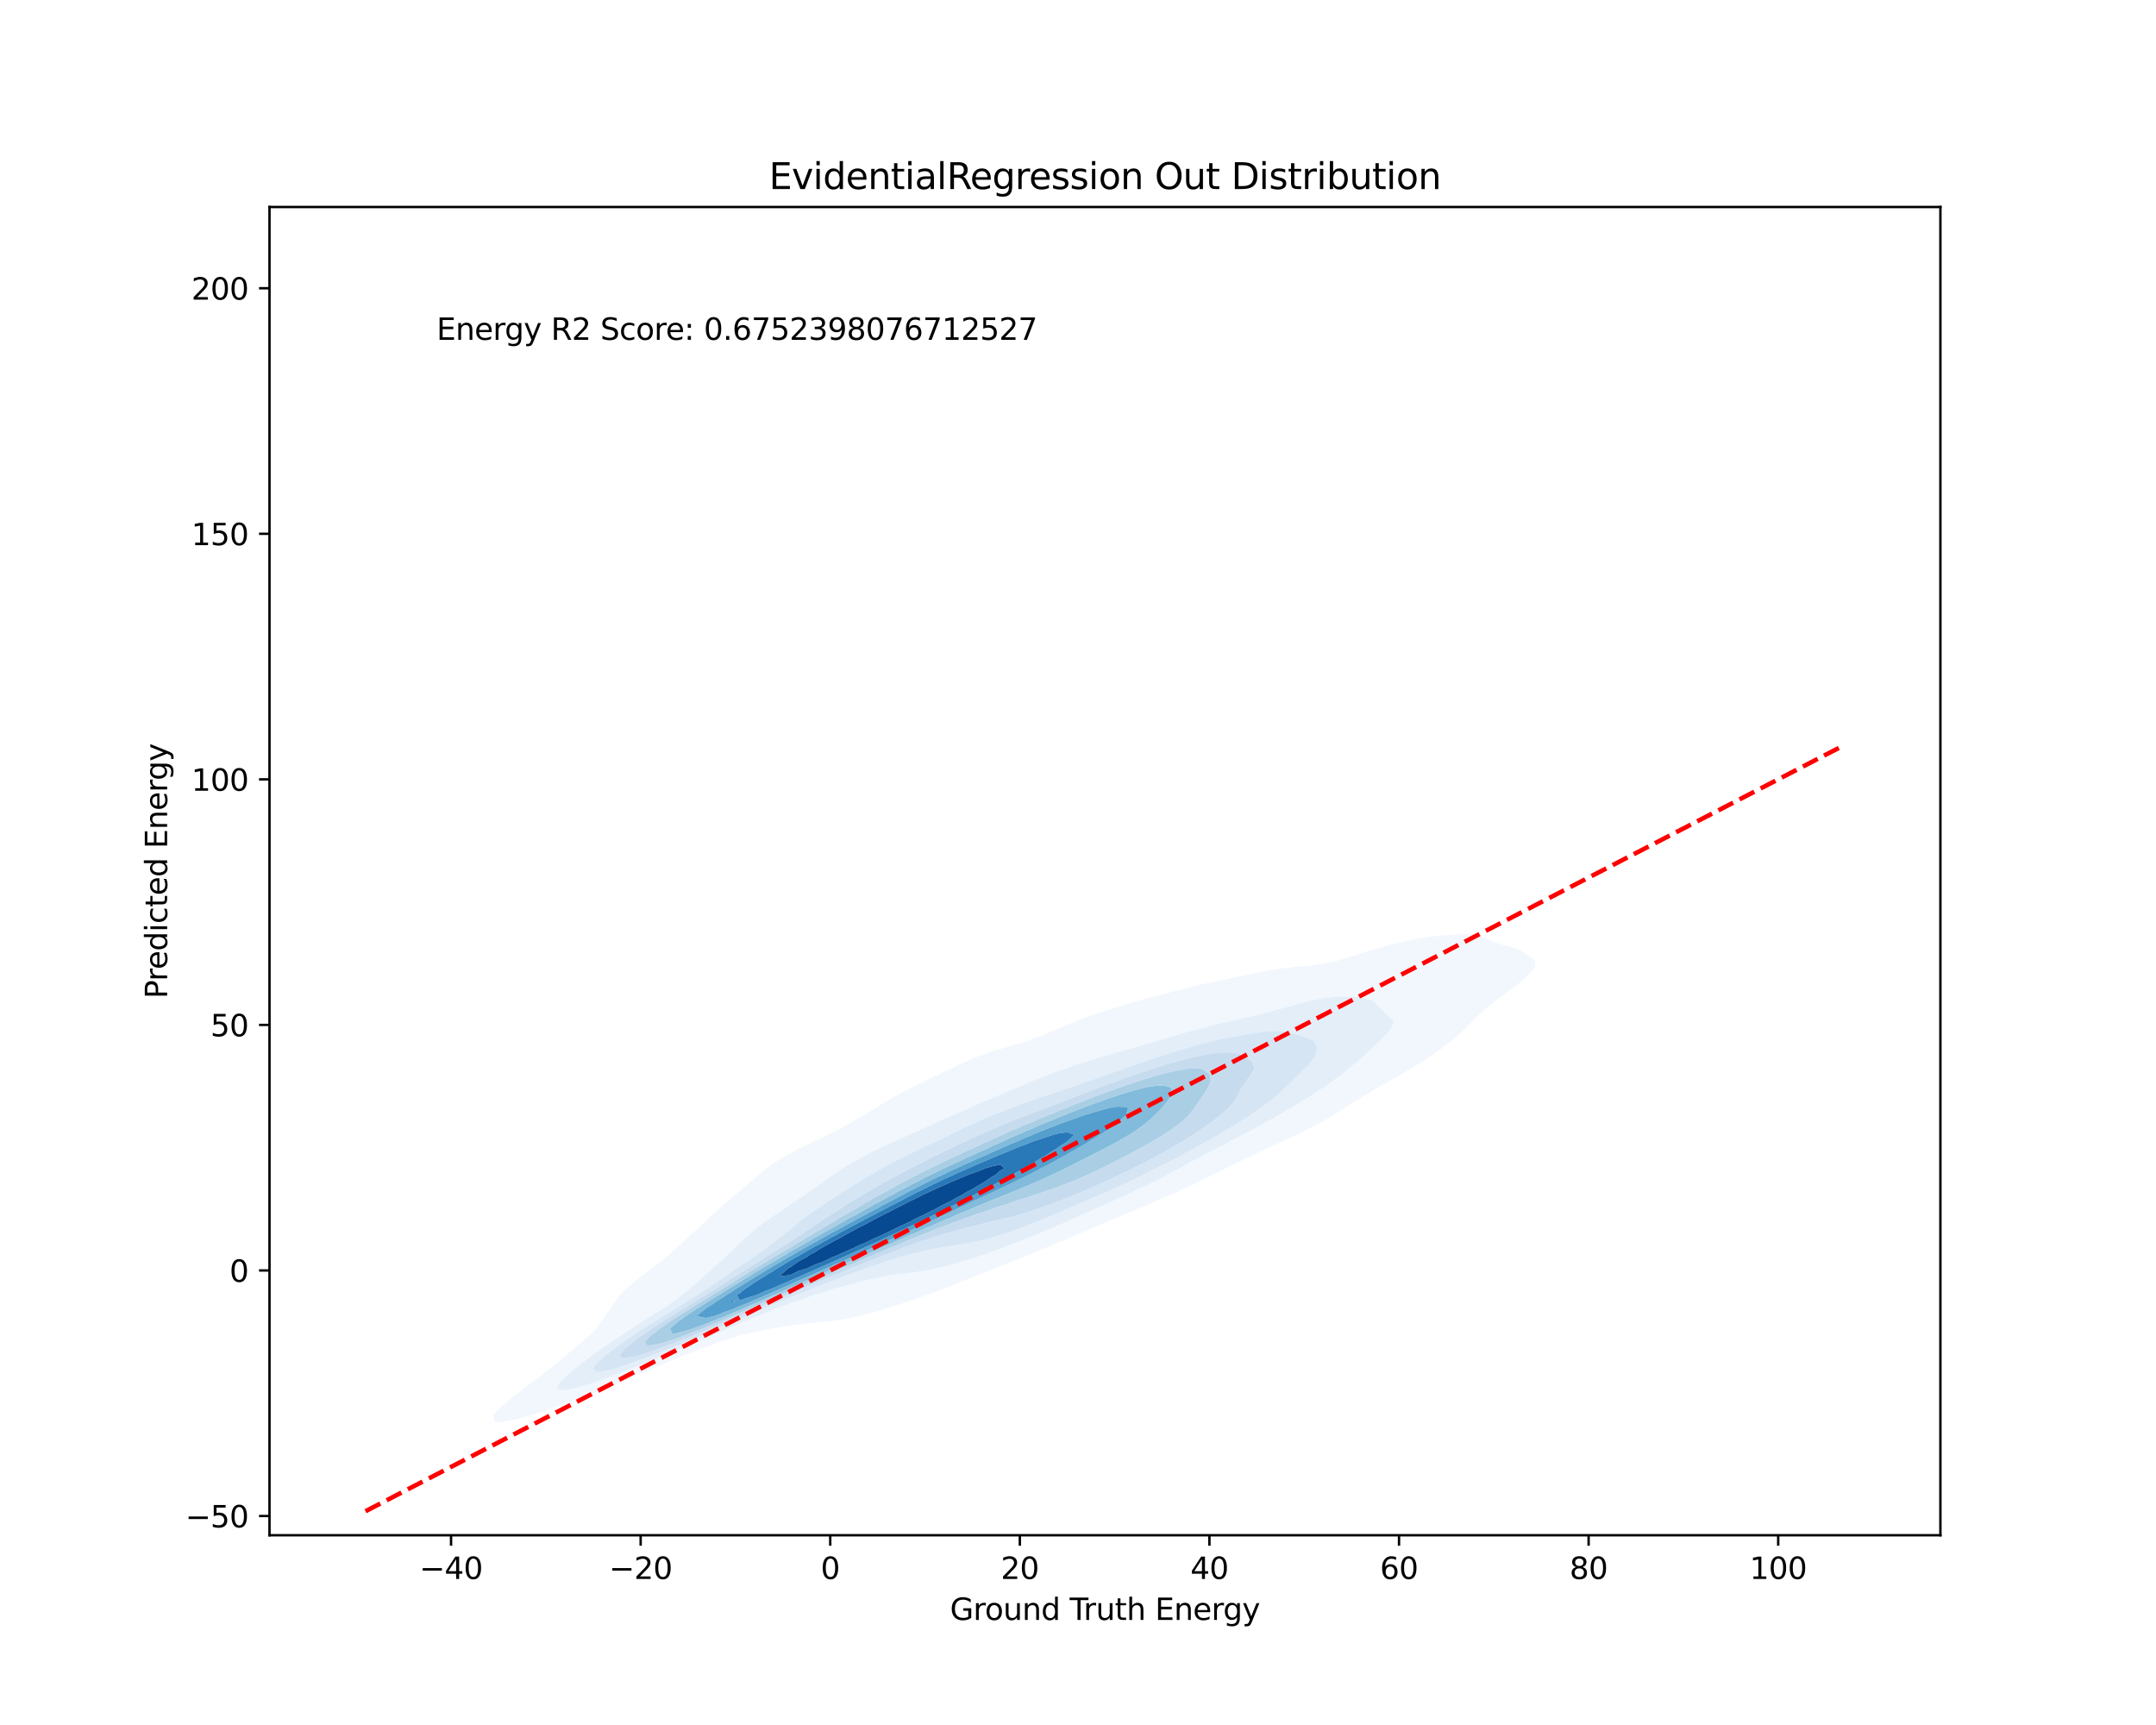 <?xml version="1.0" encoding="utf-8" standalone="no"?>
<!DOCTYPE svg PUBLIC "-//W3C//DTD SVG 1.1//EN"
  "http://www.w3.org/Graphics/SVG/1.1/DTD/svg11.dtd">
<svg xmlns:xlink="http://www.w3.org/1999/xlink" width="720pt" height="576pt" viewBox="0 0 720 576" xmlns="http://www.w3.org/2000/svg" version="1.1">
 <defs>
  <style type="text/css">*{stroke-linejoin: round; stroke-linecap: butt}</style>
 </defs>
 <g id="figure_1">
  <g id="patch_1">
   <path d="M 0 576 
L 720 576 
L 720 0 
L 0 0 
z
" style="fill: #ffffff"/>
  </g>
  <g id="axes_1">
   <g id="patch_2">
    <path d="M 90 512.64 
L 648 512.64 
L 648 69.12 
L 90 69.12 
z
" style="fill: #ffffff"/>
   </g>
   <g id="QuadContourSet_1">
    <path d="M 165.709 474.876 
L 167.434 474.751 
L 168.513 474.669 
L 171.317 474.101 
L 174.121 473.484 
L 176.925 472.643 
L 177.235 472.523 
L 179.729 471.846 
L 182.533 470.963 
L 184.128 470.294 
L 185.337 469.945 
L 188.141 469.047 
L 190.319 468.065 
L 190.945 467.875 
L 193.749 466.967 
L 196.114 465.836 
L 196.553 465.698 
L 199.357 464.774 
L 201.696 463.608 
L 202.161 463.458 
L 204.965 462.505 
L 207.158 461.379 
L 207.769 461.18 
L 210.573 460.182 
L 212.541 459.15 
L 213.377 458.879 
L 216.181 457.817 
L 217.87 456.921 
L 218.985 456.563 
L 221.789 455.431 
L 223.188 454.693 
L 224.593 454.251 
L 227.397 453.066 
L 228.574 452.464 
L 230.201 451.969 
L 233.005 450.79 
L 234.164 450.235 
L 235.809 449.761 
L 238.613 448.69 
L 240.209 448.006 
L 241.417 447.685 
L 244.221 446.859 
L 247.025 445.847 
L 247.291 445.778 
L 249.829 445.311 
L 252.633 444.707 
L 255.437 444.108 
L 258.054 443.549 
L 258.241 443.517 
L 261.045 443.066 
L 263.849 442.645 
L 266.653 442.274 
L 269.457 441.962 
L 272.261 441.681 
L 275.065 441.369 
L 275.428 441.32 
L 277.869 441.053 
L 280.673 440.684 
L 283.477 440.203 
L 286.281 439.587 
L 288.101 439.091 
L 289.085 438.87 
L 291.889 438.132 
L 294.693 437.288 
L 295.92 436.863 
L 297.497 436.415 
L 300.302 435.559 
L 302.868 434.634 
L 303.106 434.563 
L 305.91 433.697 
L 308.714 432.663 
L 309.335 432.405 
L 311.518 431.687 
L 314.322 430.605 
L 315.295 430.176 
L 317.126 429.535 
L 319.93 428.402 
L 320.935 427.948 
L 322.734 427.306 
L 325.538 426.157 
L 326.511 425.719 
L 328.342 425.081 
L 331.146 423.944 
L 332.158 423.49 
L 333.95 422.88 
L 336.754 421.746 
L 337.815 421.262 
L 339.558 420.665 
L 342.362 419.504 
L 343.369 419.033 
L 345.166 418.404 
L 347.97 417.197 
L 348.795 416.804 
L 350.774 416.096 
L 353.578 414.832 
L 354.113 414.575 
L 356.382 413.744 
L 359.186 412.408 
L 359.315 412.347 
L 361.99 411.349 
L 364.524 410.118 
L 364.794 410.013 
L 367.598 408.931 
L 369.775 407.889 
L 370.402 407.649 
L 373.206 406.541 
L 375.101 405.66 
L 376.01 405.324 
L 378.814 404.193 
L 380.47 403.432 
L 381.618 403.008 
L 384.422 401.816 
L 385.724 401.203 
L 387.226 400.618 
L 390.03 399.33 
L 390.758 398.974 
L 392.834 398.107 
L 395.586 396.745 
L 395.638 396.723 
L 398.442 395.479 
L 400.343 394.517 
L 401.246 394.101 
L 404.05 392.749 
L 404.946 392.288 
L 406.854 391.38 
L 409.455 390.059 
L 409.658 389.958 
L 412.462 388.611 
L 414.035 387.83 
L 415.266 387.224 
L 418.07 385.871 
L 418.642 385.602 
L 420.874 384.54 
L 423.372 383.373 
L 423.678 383.225 
L 426.482 381.922 
L 428.208 381.144 
L 429.286 380.632 
L 432.09 379.308 
L 432.949 378.915 
L 434.894 377.972 
L 437.427 376.687 
L 437.698 376.551 
L 440.503 375.065 
L 441.556 374.458 
L 443.307 373.5 
L 445.332 372.229 
L 446.111 371.794 
L 448.893 370 
L 448.915 369.988 
L 451.719 368.293 
L 452.477 367.772 
L 454.523 366.583 
L 456.116 365.543 
L 457.327 364.868 
L 459.855 363.314 
L 460.131 363.163 
L 462.935 361.584 
L 463.756 361.085 
L 465.739 359.979 
L 467.649 358.857 
L 468.543 358.329 
L 471.347 356.675 
L 471.428 356.628 
L 474.151 354.979 
L 475.137 354.399 
L 476.955 353.177 
L 478.563 352.17 
L 479.759 351.265 
L 481.687 349.942 
L 482.563 349.204 
L 484.538 347.713 
L 485.367 346.959 
L 487.169 345.484 
L 488.171 344.509 
L 489.586 343.255 
L 490.975 341.806 
L 491.776 341.027 
L 493.779 338.927 
L 493.905 338.798 
L 496.373 336.569 
L 496.583 336.412 
L 499.203 334.341 
L 499.387 334.206 
L 502.191 332.14 
L 502.229 332.112 
L 504.995 330.093 
L 505.279 329.883 
L 507.799 327.903 
L 508.119 327.654 
L 510.603 325.426 
L 510.603 325.426 
L 512.437 323.197 
L 512.82 320.968 
L 510.603 319.151 
L 509.923 318.739 
L 507.799 317.4 
L 505.817 316.511 
L 504.995 316.292 
L 502.191 315.636 
L 499.387 314.736 
L 498.282 314.282 
L 496.583 313.471 
L 493.779 312.452 
L 491.597 312.053 
L 490.975 311.985 
L 488.171 311.946 
L 486.194 312.053 
L 485.367 312.095 
L 482.563 312.312 
L 479.759 312.572 
L 476.955 312.908 
L 474.151 313.32 
L 471.347 313.827 
L 469.452 314.282 
L 468.543 314.465 
L 465.739 315.079 
L 462.935 315.8 
L 460.765 316.511 
L 460.131 316.673 
L 457.327 317.427 
L 454.523 318.363 
L 453.453 318.739 
L 451.719 319.219 
L 448.915 320.053 
L 446.111 320.926 
L 445.934 320.968 
L 443.307 321.514 
L 440.503 322.031 
L 437.698 322.411 
L 434.894 322.676 
L 432.09 322.927 
L 429.781 323.197 
L 429.286 323.249 
L 426.482 323.601 
L 423.678 324.016 
L 420.874 324.54 
L 418.07 325.192 
L 417.137 325.426 
L 415.266 325.799 
L 412.462 326.374 
L 409.658 326.978 
L 406.854 327.609 
L 406.659 327.654 
L 404.05 328.14 
L 401.246 328.721 
L 398.442 329.395 
L 396.72 329.883 
L 395.638 330.136 
L 392.834 330.791 
L 390.03 331.553 
L 388.131 332.112 
L 387.226 332.327 
L 384.422 332.986 
L 381.618 333.766 
L 379.76 334.341 
L 378.814 334.574 
L 376.01 335.34 
L 373.206 336.237 
L 372.287 336.569 
L 370.402 337.094 
L 367.598 337.97 
L 365.428 338.798 
L 364.794 338.988 
L 361.99 339.913 
L 359.373 341.027 
L 359.186 341.092 
L 356.382 342.143 
L 354.018 343.255 
L 353.578 343.427 
L 350.774 344.557 
L 348.76 345.484 
L 347.97 345.779 
L 345.166 346.786 
L 342.763 347.713 
L 342.362 347.837 
L 339.558 348.596 
L 336.754 349.444 
L 335.25 349.942 
L 333.95 350.277 
L 331.146 351.095 
L 328.435 352.17 
L 328.342 352.2 
L 325.538 353.143 
L 322.927 354.399 
L 322.734 354.471 
L 319.93 355.636 
L 318.082 356.628 
L 317.126 357.009 
L 314.322 358.4 
L 313.492 358.857 
L 311.518 359.657 
L 308.842 361.085 
L 308.714 361.136 
L 305.91 362.378 
L 304.229 363.314 
L 303.106 363.806 
L 300.302 365.345 
L 299.976 365.543 
L 297.497 366.831 
L 296.008 367.772 
L 294.693 368.49 
L 292.349 370 
L 291.889 370.262 
L 289.085 371.99 
L 288.726 372.229 
L 286.281 373.617 
L 284.916 374.458 
L 283.477 375.239 
L 280.877 376.687 
L 280.673 376.794 
L 277.869 378.17 
L 276.392 378.915 
L 275.065 379.562 
L 272.261 380.885 
L 271.728 381.144 
L 269.457 382.249 
L 267.14 383.373 
L 266.653 383.633 
L 263.849 385.115 
L 262.932 385.602 
L 261.045 386.752 
L 259.254 387.83 
L 258.241 388.541 
L 256.119 390.059 
L 255.437 390.589 
L 253.372 392.288 
L 252.633 392.893 
L 250.773 394.517 
L 249.829 395.305 
L 248.175 396.745 
L 247.025 397.708 
L 245.536 398.974 
L 244.221 400.088 
L 242.893 401.203 
L 241.417 402.498 
L 240.331 403.432 
L 238.613 405.018 
L 237.902 405.66 
L 235.809 407.655 
L 235.559 407.889 
L 233.157 410.118 
L 233.005 410.256 
L 230.667 412.347 
L 230.201 412.781 
L 228.22 414.575 
L 227.397 415.356 
L 225.855 416.804 
L 224.593 417.939 
L 223.422 419.033 
L 221.789 420.338 
L 220.718 421.262 
L 218.985 422.532 
L 217.757 423.49 
L 216.181 424.645 
L 214.717 425.719 
L 213.377 426.785 
L 211.79 427.948 
L 210.573 429.07 
L 209.169 430.176 
L 207.769 431.744 
L 207.058 432.405 
L 205.445 434.634 
L 204.965 435.338 
L 203.913 436.863 
L 202.374 439.091 
L 202.161 439.394 
L 200.771 441.32 
L 199.357 443.304 
L 199.182 443.549 
L 197.071 445.778 
L 196.553 446.192 
L 194.559 448.006 
L 193.749 448.63 
L 191.872 450.235 
L 190.945 450.958 
L 189.164 452.464 
L 188.141 453.275 
L 186.477 454.693 
L 185.337 455.585 
L 183.755 456.921 
L 182.533 457.844 
L 180.931 459.15 
L 179.729 460.032 
L 178.001 461.379 
L 176.925 462.173 
L 175.027 463.608 
L 174.121 464.31 
L 172.088 465.836 
L 171.317 466.492 
L 169.272 468.065 
L 168.513 468.813 
L 166.709 470.294 
L 165.709 471.563 
L 164.697 472.523 
L 165.139 474.751 
z
M 185.807 463.608 
L 187.086 461.379 
L 188.141 460.489 
L 189.417 459.15 
L 190.945 457.952 
L 192.099 456.921 
L 193.749 455.671 
L 194.962 454.693 
L 196.553 453.51 
L 197.95 452.464 
L 199.357 451.438 
L 201.06 450.235 
L 202.161 449.447 
L 204.31 448.006 
L 204.965 447.544 
L 207.733 445.778 
L 207.769 445.752 
L 210.573 443.854 
L 211.068 443.549 
L 213.377 441.979 
L 214.496 441.32 
L 216.181 440.149 
L 218.017 439.091 
L 218.985 438.382 
L 221.564 436.863 
L 221.789 436.684 
L 224.593 434.765 
L 224.818 434.634 
L 227.397 432.653 
L 227.793 432.405 
L 230.201 430.41 
L 230.538 430.176 
L 233.005 428.027 
L 233.11 427.948 
L 235.562 425.719 
L 235.809 425.488 
L 238.042 423.49 
L 238.613 422.966 
L 240.551 421.262 
L 241.417 420.452 
L 242.971 419.033 
L 244.221 417.826 
L 245.26 416.804 
L 247.025 415.1 
L 247.539 414.575 
L 249.829 412.489 
L 249.976 412.347 
L 252.633 410.141 
L 252.66 410.118 
L 255.437 408.022 
L 255.609 407.889 
L 258.241 406.047 
L 258.793 405.66 
L 261.045 404.147 
L 262.128 403.432 
L 263.849 402.273 
L 265.496 401.203 
L 266.653 400.393 
L 268.793 398.974 
L 269.457 398.486 
L 271.989 396.745 
L 272.261 396.539 
L 275.065 394.557 
L 275.125 394.517 
L 277.869 392.551 
L 278.267 392.288 
L 280.673 390.642 
L 281.608 390.059 
L 283.477 388.887 
L 285.303 387.83 
L 286.281 387.28 
L 289.085 385.765 
L 289.404 385.602 
L 291.889 384.312 
L 293.864 383.373 
L 294.693 382.969 
L 297.497 381.657 
L 298.662 381.144 
L 300.302 380.376 
L 303.106 379.157 
L 303.669 378.915 
L 305.91 377.876 
L 308.714 376.687 
L 308.714 376.687 
L 311.518 375.368 
L 313.626 374.458 
L 314.322 374.129 
L 317.126 372.843 
L 318.555 372.229 
L 319.93 371.582 
L 322.734 370.357 
L 323.598 370 
L 325.538 369.105 
L 328.342 367.947 
L 328.787 367.772 
L 331.146 366.704 
L 333.95 365.589 
L 334.069 365.543 
L 336.754 364.336 
L 339.352 363.314 
L 339.558 363.22 
L 342.362 361.98 
L 344.681 361.085 
L 345.166 360.869 
L 347.97 359.692 
L 350.256 358.857 
L 350.774 358.641 
L 353.578 357.551 
L 356.289 356.628 
L 356.382 356.593 
L 359.186 355.586 
L 361.99 354.685 
L 362.955 354.399 
L 364.794 353.802 
L 367.598 352.958 
L 370.402 352.197 
L 370.503 352.17 
L 373.206 351.383 
L 376.01 350.593 
L 378.557 349.942 
L 378.814 349.867 
L 381.618 348.976 
L 384.422 348.167 
L 386.095 347.713 
L 387.226 347.338 
L 390.03 346.443 
L 392.834 345.68 
L 393.587 345.484 
L 395.638 344.822 
L 398.442 344.037 
L 401.246 343.368 
L 401.73 343.255 
L 404.05 342.59 
L 406.854 341.889 
L 409.658 341.276 
L 410.839 341.027 
L 412.462 340.606 
L 415.266 339.942 
L 418.07 339.324 
L 420.428 338.798 
L 420.874 338.681 
L 423.678 337.924 
L 426.482 337.18 
L 428.724 336.569 
L 429.286 336.399 
L 432.09 335.594 
L 434.894 334.838 
L 436.91 334.341 
L 437.698 334.132 
L 440.503 333.558 
L 443.307 333.118 
L 446.111 332.849 
L 448.915 332.77 
L 451.719 332.852 
L 454.523 333.106 
L 457.327 333.736 
L 458.632 334.341 
L 460.131 335.793 
L 460.762 336.569 
L 462.935 338.584 
L 463.225 338.798 
L 465.501 341.027 
L 464.659 343.255 
L 462.935 345.387 
L 462.868 345.484 
L 460.704 347.713 
L 460.131 348.242 
L 458.353 349.942 
L 457.327 350.851 
L 455.854 352.17 
L 454.523 353.325 
L 453.276 354.399 
L 451.719 355.727 
L 450.666 356.628 
L 448.915 358.041 
L 447.946 358.857 
L 446.111 360.195 
L 444.984 361.085 
L 443.307 362.192 
L 441.745 363.314 
L 440.503 364.086 
L 438.29 365.543 
L 437.698 365.899 
L 434.894 367.633 
L 434.684 367.772 
L 432.09 369.331 
L 431.009 370 
L 429.286 371.006 
L 427.198 372.229 
L 426.482 372.635 
L 423.678 374.205 
L 423.241 374.458 
L 420.874 375.769 
L 419.18 376.687 
L 418.07 377.29 
L 415.266 378.736 
L 414.931 378.915 
L 412.462 380.239 
L 410.672 381.144 
L 409.658 381.696 
L 406.854 383.117 
L 406.356 383.373 
L 404.05 384.645 
L 402.159 385.602 
L 401.246 386.121 
L 398.442 387.593 
L 397.985 387.83 
L 395.638 389.165 
L 393.904 390.059 
L 392.834 390.666 
L 390.03 392.119 
L 389.698 392.288 
L 387.226 393.631 
L 385.413 394.517 
L 384.422 395.037 
L 381.618 396.395 
L 380.86 396.745 
L 378.814 397.756 
L 376.06 398.974 
L 376.01 398.998 
L 373.206 400.314 
L 371.138 401.203 
L 370.402 401.55 
L 367.598 402.809 
L 366.148 403.432 
L 364.794 404.065 
L 361.99 405.303 
L 361.165 405.66 
L 359.186 406.579 
L 356.382 407.794 
L 356.162 407.889 
L 353.578 409.061 
L 351.078 410.118 
L 350.774 410.254 
L 347.97 411.466 
L 345.805 412.347 
L 345.166 412.622 
L 342.362 413.767 
L 340.266 414.575 
L 339.558 414.867 
L 336.754 415.949 
L 334.4 416.804 
L 333.95 416.981 
L 331.146 418.002 
L 328.342 418.959 
L 328.106 419.033 
L 325.538 419.908 
L 322.734 420.79 
L 321.096 421.262 
L 319.93 421.63 
L 317.126 422.409 
L 314.322 423.123 
L 312.641 423.49 
L 311.518 423.758 
L 308.714 424.302 
L 305.91 424.766 
L 303.106 425.144 
L 300.302 425.449 
L 297.869 425.719 
L 297.497 425.772 
L 294.693 426.336 
L 291.889 426.936 
L 289.085 427.53 
L 287.081 427.948 
L 286.281 428.168 
L 283.477 429.018 
L 280.673 429.755 
L 278.898 430.176 
L 277.869 430.517 
L 275.065 431.48 
L 272.261 432.235 
L 271.648 432.405 
L 269.457 433.286 
L 266.653 434.219 
L 265.229 434.634 
L 263.849 435.229 
L 261.045 436.317 
L 259.264 436.863 
L 258.241 437.334 
L 255.437 438.516 
L 253.654 439.091 
L 252.633 439.586 
L 249.829 440.793 
L 248.271 441.32 
L 247.025 441.946 
L 244.221 443.12 
L 242.999 443.549 
L 241.417 444.357 
L 238.613 445.469 
L 237.749 445.778 
L 235.809 446.767 
L 233.005 447.815 
L 232.471 448.006 
L 230.201 449.147 
L 227.397 450.145 
L 227.146 450.235 
L 224.593 451.488 
L 221.789 452.457 
L 221.77 452.464 
L 218.985 453.788 
L 216.378 454.693 
L 216.181 454.79 
L 213.377 456.047 
L 210.863 456.921 
L 210.573 457.061 
L 207.769 458.247 
L 205.155 459.15 
L 204.965 459.238 
L 202.161 460.348 
L 199.357 461.283 
L 199.053 461.379 
L 196.553 462.263 
L 193.749 463.055 
L 191.758 463.608 
L 190.945 463.845 
L 188.141 464.196 
z
" clip-path="url(#p2bf453a77e)" style="fill: #f1f7fd"/>
    <path d="M 188.141 464.196 
L 190.945 463.845 
L 191.758 463.608 
L 193.749 463.055 
L 196.553 462.263 
L 199.053 461.379 
L 199.357 461.283 
L 202.161 460.348 
L 204.965 459.238 
L 205.155 459.15 
L 207.769 458.247 
L 210.573 457.061 
L 210.863 456.921 
L 213.377 456.047 
L 216.181 454.79 
L 216.378 454.693 
L 218.985 453.788 
L 221.77 452.464 
L 221.789 452.457 
L 224.593 451.488 
L 227.146 450.235 
L 227.397 450.145 
L 230.201 449.147 
L 232.471 448.006 
L 233.005 447.815 
L 235.809 446.767 
L 237.749 445.778 
L 238.613 445.469 
L 241.417 444.357 
L 242.999 443.549 
L 244.221 443.12 
L 247.025 441.946 
L 248.271 441.32 
L 249.829 440.793 
L 252.633 439.586 
L 253.654 439.091 
L 255.437 438.516 
L 258.241 437.334 
L 259.264 436.863 
L 261.045 436.317 
L 263.849 435.229 
L 265.229 434.634 
L 266.653 434.219 
L 269.457 433.286 
L 271.648 432.405 
L 272.261 432.235 
L 275.065 431.48 
L 277.869 430.517 
L 278.898 430.176 
L 280.673 429.755 
L 283.477 429.018 
L 286.281 428.168 
L 287.081 427.948 
L 289.085 427.53 
L 291.889 426.936 
L 294.693 426.336 
L 297.497 425.772 
L 297.869 425.719 
L 300.302 425.449 
L 303.106 425.144 
L 305.91 424.766 
L 308.714 424.302 
L 311.518 423.758 
L 312.641 423.49 
L 314.322 423.123 
L 317.126 422.409 
L 319.93 421.63 
L 321.096 421.262 
L 322.734 420.79 
L 325.538 419.908 
L 328.106 419.033 
L 328.342 418.959 
L 331.146 418.002 
L 333.95 416.981 
L 334.4 416.804 
L 336.754 415.949 
L 339.558 414.867 
L 340.266 414.575 
L 342.362 413.767 
L 345.166 412.622 
L 345.805 412.347 
L 347.97 411.466 
L 350.774 410.254 
L 351.078 410.118 
L 353.578 409.061 
L 356.162 407.889 
L 356.382 407.794 
L 359.186 406.579 
L 361.165 405.66 
L 361.99 405.303 
L 364.794 404.065 
L 366.148 403.432 
L 367.598 402.809 
L 370.402 401.55 
L 371.138 401.203 
L 373.206 400.314 
L 376.01 398.998 
L 376.06 398.974 
L 378.814 397.756 
L 380.86 396.745 
L 381.618 396.395 
L 384.422 395.037 
L 385.413 394.517 
L 387.226 393.631 
L 389.698 392.288 
L 390.03 392.119 
L 392.834 390.666 
L 393.904 390.059 
L 395.638 389.165 
L 397.985 387.83 
L 398.442 387.593 
L 401.246 386.121 
L 402.159 385.602 
L 404.05 384.645 
L 406.356 383.373 
L 406.854 383.117 
L 409.658 381.696 
L 410.672 381.144 
L 412.462 380.239 
L 414.931 378.915 
L 415.266 378.736 
L 418.07 377.29 
L 419.18 376.687 
L 420.874 375.769 
L 423.241 374.458 
L 423.678 374.205 
L 426.482 372.635 
L 427.198 372.229 
L 429.286 371.006 
L 431.009 370 
L 432.09 369.331 
L 434.684 367.772 
L 434.894 367.633 
L 437.698 365.899 
L 438.29 365.543 
L 440.503 364.086 
L 441.745 363.314 
L 443.307 362.192 
L 444.984 361.085 
L 446.111 360.195 
L 447.946 358.857 
L 448.915 358.041 
L 450.666 356.628 
L 451.719 355.727 
L 453.276 354.399 
L 454.523 353.325 
L 455.854 352.17 
L 457.327 350.851 
L 458.353 349.942 
L 460.131 348.242 
L 460.704 347.713 
L 462.868 345.484 
L 462.935 345.387 
L 464.659 343.255 
L 465.501 341.027 
L 463.225 338.798 
L 462.935 338.584 
L 460.762 336.569 
L 460.131 335.793 
L 458.632 334.341 
L 457.327 333.736 
L 454.523 333.106 
L 451.719 332.852 
L 448.915 332.77 
L 446.111 332.849 
L 443.307 333.118 
L 440.503 333.558 
L 437.698 334.132 
L 436.91 334.341 
L 434.894 334.838 
L 432.09 335.594 
L 429.286 336.399 
L 428.724 336.569 
L 426.482 337.18 
L 423.678 337.924 
L 420.874 338.681 
L 420.428 338.798 
L 418.07 339.324 
L 415.266 339.942 
L 412.462 340.606 
L 410.839 341.027 
L 409.658 341.276 
L 406.854 341.889 
L 404.05 342.59 
L 401.73 343.255 
L 401.246 343.368 
L 398.442 344.037 
L 395.638 344.822 
L 393.587 345.484 
L 392.834 345.68 
L 390.03 346.443 
L 387.226 347.338 
L 386.095 347.713 
L 384.422 348.167 
L 381.618 348.976 
L 378.814 349.867 
L 378.557 349.942 
L 376.01 350.593 
L 373.206 351.383 
L 370.503 352.17 
L 370.402 352.197 
L 367.598 352.958 
L 364.794 353.802 
L 362.955 354.399 
L 361.99 354.685 
L 359.186 355.586 
L 356.382 356.593 
L 356.289 356.628 
L 353.578 357.551 
L 350.774 358.641 
L 350.256 358.857 
L 347.97 359.692 
L 345.166 360.869 
L 344.681 361.085 
L 342.362 361.98 
L 339.558 363.22 
L 339.352 363.314 
L 336.754 364.336 
L 334.069 365.543 
L 333.95 365.589 
L 331.146 366.704 
L 328.787 367.772 
L 328.342 367.947 
L 325.538 369.105 
L 323.598 370 
L 322.734 370.357 
L 319.93 371.582 
L 318.555 372.229 
L 317.126 372.843 
L 314.322 374.129 
L 313.626 374.458 
L 311.518 375.368 
L 308.714 376.687 
L 308.714 376.687 
L 305.91 377.876 
L 303.669 378.915 
L 303.106 379.157 
L 300.302 380.376 
L 298.662 381.144 
L 297.497 381.657 
L 294.693 382.969 
L 293.864 383.373 
L 291.889 384.312 
L 289.404 385.602 
L 289.085 385.765 
L 286.281 387.28 
L 285.303 387.83 
L 283.477 388.887 
L 281.608 390.059 
L 280.673 390.642 
L 278.267 392.288 
L 277.869 392.551 
L 275.125 394.517 
L 275.065 394.557 
L 272.261 396.539 
L 271.989 396.745 
L 269.457 398.486 
L 268.793 398.974 
L 266.653 400.393 
L 265.496 401.203 
L 263.849 402.273 
L 262.128 403.432 
L 261.045 404.147 
L 258.793 405.66 
L 258.241 406.047 
L 255.609 407.889 
L 255.437 408.022 
L 252.66 410.118 
L 252.633 410.141 
L 249.976 412.347 
L 249.829 412.489 
L 247.539 414.575 
L 247.025 415.1 
L 245.26 416.804 
L 244.221 417.826 
L 242.971 419.033 
L 241.417 420.452 
L 240.551 421.262 
L 238.613 422.966 
L 238.042 423.49 
L 235.809 425.488 
L 235.562 425.719 
L 233.11 427.948 
L 233.005 428.027 
L 230.538 430.176 
L 230.201 430.41 
L 227.793 432.405 
L 227.397 432.653 
L 224.818 434.634 
L 224.593 434.765 
L 221.789 436.684 
L 221.564 436.863 
L 218.985 438.382 
L 218.017 439.091 
L 216.181 440.149 
L 214.496 441.32 
L 213.377 441.979 
L 211.068 443.549 
L 210.573 443.854 
L 207.769 445.752 
L 207.733 445.778 
L 204.965 447.544 
L 204.31 448.006 
L 202.161 449.447 
L 201.06 450.235 
L 199.357 451.438 
L 197.95 452.464 
L 196.553 453.51 
L 194.962 454.693 
L 193.749 455.671 
L 192.099 456.921 
L 190.945 457.952 
L 189.417 459.15 
L 188.141 460.489 
L 187.086 461.379 
L 185.807 463.608 
z
M 197.83 456.921 
L 199.357 455.263 
L 199.721 454.693 
L 202.161 452.644 
L 202.33 452.464 
L 204.965 450.476 
L 205.241 450.235 
L 207.769 448.436 
L 208.328 448.006 
L 210.573 446.468 
L 211.563 445.778 
L 213.377 444.566 
L 214.957 443.549 
L 216.181 442.743 
L 218.539 441.32 
L 218.985 441.025 
L 221.789 439.313 
L 222.159 439.091 
L 224.593 437.513 
L 225.726 436.863 
L 227.397 435.745 
L 229.353 434.634 
L 230.201 434.039 
L 233.004 432.405 
L 233.005 432.404 
L 235.809 430.472 
L 236.312 430.176 
L 238.613 428.533 
L 239.581 427.948 
L 241.417 426.606 
L 242.848 425.719 
L 244.221 424.705 
L 246.152 423.49 
L 247.025 422.84 
L 249.493 421.262 
L 249.829 421.006 
L 252.633 419.107 
L 252.756 419.033 
L 255.437 417.06 
L 255.846 416.804 
L 258.241 414.953 
L 258.809 414.575 
L 261.045 412.756 
L 261.619 412.347 
L 263.849 410.485 
L 264.335 410.118 
L 266.653 408.228 
L 267.095 407.889 
L 269.457 406.084 
L 270.027 405.66 
L 272.261 404.066 
L 273.167 403.432 
L 275.065 402.137 
L 276.48 401.203 
L 277.869 400.27 
L 279.911 398.974 
L 280.673 398.462 
L 283.418 396.745 
L 283.477 396.705 
L 286.281 394.905 
L 286.947 394.517 
L 289.085 393.176 
L 290.627 392.288 
L 291.889 391.543 
L 294.55 390.059 
L 294.693 389.981 
L 297.497 388.465 
L 298.738 387.83 
L 300.302 387.043 
L 303.106 385.676 
L 303.258 385.602 
L 305.91 384.307 
L 307.885 383.373 
L 308.714 382.976 
L 311.518 381.626 
L 312.524 381.144 
L 314.322 380.262 
L 317.126 378.922 
L 317.14 378.915 
L 319.93 377.546 
L 321.752 376.687 
L 322.734 376.217 
L 325.538 374.935 
L 326.616 374.458 
L 328.342 373.687 
L 331.146 372.519 
L 331.866 372.229 
L 333.95 371.371 
L 336.754 370.297 
L 337.565 370 
L 339.558 369.23 
L 342.362 368.221 
L 343.695 367.772 
L 345.166 367.229 
L 347.97 366.257 
L 350.24 365.543 
L 350.774 365.354 
L 353.578 364.374 
L 356.382 363.494 
L 356.955 363.314 
L 359.186 362.499 
L 361.99 361.549 
L 363.431 361.085 
L 364.794 360.569 
L 367.598 359.549 
L 369.718 358.857 
L 370.402 358.593 
L 373.206 357.535 
L 376.01 356.628 
L 376.01 356.628 
L 378.814 355.565 
L 381.618 354.649 
L 382.43 354.399 
L 384.422 353.678 
L 387.226 352.759 
L 389.223 352.17 
L 390.03 351.893 
L 392.834 350.975 
L 395.638 350.165 
L 396.458 349.942 
L 398.442 349.32 
L 401.246 348.54 
L 404.05 347.843 
L 404.644 347.713 
L 406.854 347.171 
L 409.658 346.58 
L 412.462 346.054 
L 415.266 345.557 
L 415.708 345.484 
L 418.07 345.078 
L 420.874 344.662 
L 423.678 344.347 
L 426.482 344.225 
L 429.286 344.476 
L 432.09 345.154 
L 433.207 345.484 
L 434.894 345.984 
L 437.698 347.013 
L 438.905 347.713 
L 439.994 349.942 
L 439.431 352.17 
L 437.984 354.399 
L 437.698 354.684 
L 435.913 356.628 
L 434.894 357.589 
L 433.643 358.857 
L 432.09 360.364 
L 431.396 361.085 
L 429.286 363.155 
L 429.137 363.314 
L 426.687 365.543 
L 426.482 365.698 
L 423.962 367.772 
L 423.678 367.969 
L 420.972 370 
L 420.874 370.064 
L 418.07 371.991 
L 417.747 372.229 
L 415.266 373.805 
L 414.312 374.458 
L 412.462 375.554 
L 410.686 376.687 
L 409.658 377.263 
L 406.887 378.915 
L 406.854 378.933 
L 404.05 380.487 
L 402.937 381.144 
L 401.246 382.058 
L 398.896 383.373 
L 398.442 383.618 
L 395.638 385.124 
L 394.771 385.602 
L 392.834 386.639 
L 390.598 387.83 
L 390.03 388.135 
L 387.226 389.593 
L 386.321 390.059 
L 384.422 391.034 
L 381.892 392.288 
L 381.618 392.425 
L 378.814 393.776 
L 377.22 394.517 
L 376.01 395.085 
L 373.206 396.349 
L 372.304 396.745 
L 370.402 397.6 
L 367.598 398.809 
L 367.211 398.974 
L 364.794 400.046 
L 362.057 401.203 
L 361.99 401.233 
L 359.186 402.473 
L 356.899 403.432 
L 356.382 403.662 
L 353.578 404.877 
L 351.673 405.66 
L 350.774 406.052 
L 347.97 407.222 
L 346.292 407.889 
L 345.166 408.357 
L 342.362 409.46 
L 340.601 410.118 
L 339.558 410.519 
L 336.754 411.515 
L 334.255 412.347 
L 333.95 412.45 
L 331.146 413.281 
L 328.342 414.021 
L 325.917 414.575 
L 325.538 414.664 
L 322.734 415.195 
L 319.93 415.671 
L 317.126 416.119 
L 314.322 416.564 
L 312.937 416.804 
L 311.518 417.075 
L 308.714 417.681 
L 305.91 418.33 
L 303.106 418.971 
L 302.874 419.033 
L 300.302 419.852 
L 297.497 420.719 
L 295.613 421.262 
L 294.693 421.588 
L 291.889 422.638 
L 289.085 423.481 
L 289.059 423.49 
L 286.281 424.653 
L 283.477 425.563 
L 283.004 425.719 
L 280.673 426.715 
L 277.869 427.68 
L 277.068 427.948 
L 275.065 428.828 
L 272.261 429.848 
L 271.306 430.176 
L 269.457 431.023 
L 266.653 432.08 
L 265.743 432.405 
L 263.849 433.307 
L 261.045 434.372 
L 260.336 434.634 
L 258.241 435.66 
L 255.437 436.706 
L 255.026 436.863 
L 252.633 438.054 
L 249.829 439.071 
L 249.776 439.091 
L 247.025 440.464 
L 244.709 441.32 
L 244.221 441.568 
L 241.417 442.869 
L 239.606 443.549 
L 238.613 444.049 
L 235.809 445.25 
L 234.403 445.778 
L 233.005 446.465 
L 230.201 447.588 
L 229.078 448.006 
L 227.397 448.802 
L 224.593 449.873 
L 223.607 450.235 
L 221.789 451.058 
L 218.985 452.092 
L 217.956 452.464 
L 216.181 453.224 
L 213.377 454.219 
L 212.035 454.693 
L 210.573 455.276 
L 207.769 456.184 
L 205.57 456.921 
L 204.965 457.139 
L 202.161 457.801 
L 199.357 458.101 
z
" clip-path="url(#p2bf453a77e)" style="fill: #e3eef9"/>
    <path d="M 199.357 458.101 
L 202.161 457.801 
L 204.965 457.139 
L 205.57 456.921 
L 207.769 456.184 
L 210.573 455.276 
L 212.035 454.693 
L 213.377 454.219 
L 216.181 453.224 
L 217.956 452.464 
L 218.985 452.092 
L 221.789 451.058 
L 223.607 450.235 
L 224.593 449.873 
L 227.397 448.802 
L 229.078 448.006 
L 230.201 447.588 
L 233.005 446.465 
L 234.403 445.778 
L 235.809 445.25 
L 238.613 444.049 
L 239.606 443.549 
L 241.417 442.869 
L 244.221 441.568 
L 244.709 441.32 
L 247.025 440.464 
L 249.776 439.091 
L 249.829 439.071 
L 252.633 438.054 
L 255.026 436.863 
L 255.437 436.706 
L 258.241 435.66 
L 260.336 434.634 
L 261.045 434.372 
L 263.849 433.307 
L 265.743 432.405 
L 266.653 432.08 
L 269.457 431.023 
L 271.306 430.176 
L 272.261 429.848 
L 275.065 428.828 
L 277.068 427.948 
L 277.869 427.68 
L 280.673 426.715 
L 283.004 425.719 
L 283.477 425.563 
L 286.281 424.653 
L 289.059 423.49 
L 289.085 423.481 
L 291.889 422.638 
L 294.693 421.588 
L 295.613 421.262 
L 297.497 420.719 
L 300.302 419.852 
L 302.874 419.033 
L 303.106 418.971 
L 305.91 418.33 
L 308.714 417.681 
L 311.518 417.075 
L 312.937 416.804 
L 314.322 416.564 
L 317.126 416.119 
L 319.93 415.671 
L 322.734 415.195 
L 325.538 414.664 
L 325.917 414.575 
L 328.342 414.021 
L 331.146 413.281 
L 333.95 412.45 
L 334.255 412.347 
L 336.754 411.515 
L 339.558 410.519 
L 340.601 410.118 
L 342.362 409.46 
L 345.166 408.357 
L 346.292 407.889 
L 347.97 407.222 
L 350.774 406.052 
L 351.673 405.66 
L 353.578 404.877 
L 356.382 403.662 
L 356.899 403.432 
L 359.186 402.473 
L 361.99 401.233 
L 362.057 401.203 
L 364.794 400.046 
L 367.211 398.974 
L 367.598 398.809 
L 370.402 397.6 
L 372.304 396.745 
L 373.206 396.349 
L 376.01 395.085 
L 377.22 394.517 
L 378.814 393.776 
L 381.618 392.425 
L 381.892 392.288 
L 384.422 391.034 
L 386.321 390.059 
L 387.226 389.593 
L 390.03 388.135 
L 390.598 387.83 
L 392.834 386.639 
L 394.771 385.602 
L 395.638 385.124 
L 398.442 383.618 
L 398.896 383.373 
L 401.246 382.058 
L 402.937 381.144 
L 404.05 380.487 
L 406.854 378.933 
L 406.887 378.915 
L 409.658 377.263 
L 410.686 376.687 
L 412.462 375.554 
L 414.312 374.458 
L 415.266 373.805 
L 417.747 372.229 
L 418.07 371.991 
L 420.874 370.064 
L 420.972 370 
L 423.678 367.969 
L 423.962 367.772 
L 426.482 365.698 
L 426.687 365.543 
L 429.137 363.314 
L 429.286 363.155 
L 431.396 361.085 
L 432.09 360.364 
L 433.643 358.857 
L 434.894 357.589 
L 435.913 356.628 
L 437.698 354.684 
L 437.984 354.399 
L 439.431 352.17 
L 439.994 349.942 
L 438.905 347.713 
L 437.698 347.013 
L 434.894 345.984 
L 433.207 345.484 
L 432.09 345.154 
L 429.286 344.476 
L 426.482 344.225 
L 423.678 344.347 
L 420.874 344.662 
L 418.07 345.078 
L 415.708 345.484 
L 415.266 345.557 
L 412.462 346.054 
L 409.658 346.58 
L 406.854 347.171 
L 404.644 347.713 
L 404.05 347.843 
L 401.246 348.54 
L 398.442 349.32 
L 396.458 349.942 
L 395.638 350.165 
L 392.834 350.975 
L 390.03 351.893 
L 389.223 352.17 
L 387.226 352.759 
L 384.422 353.678 
L 382.43 354.399 
L 381.618 354.649 
L 378.814 355.565 
L 376.01 356.628 
L 376.01 356.628 
L 373.206 357.535 
L 370.402 358.593 
L 369.718 358.857 
L 367.598 359.549 
L 364.794 360.569 
L 363.431 361.085 
L 361.99 361.549 
L 359.186 362.499 
L 356.955 363.314 
L 356.382 363.494 
L 353.578 364.374 
L 350.774 365.354 
L 350.24 365.543 
L 347.97 366.257 
L 345.166 367.229 
L 343.695 367.772 
L 342.362 368.221 
L 339.558 369.23 
L 337.565 370 
L 336.754 370.297 
L 333.95 371.371 
L 331.866 372.229 
L 331.146 372.519 
L 328.342 373.687 
L 326.616 374.458 
L 325.538 374.935 
L 322.734 376.217 
L 321.752 376.687 
L 319.93 377.546 
L 317.14 378.915 
L 317.126 378.922 
L 314.322 380.262 
L 312.524 381.144 
L 311.518 381.626 
L 308.714 382.976 
L 307.885 383.373 
L 305.91 384.307 
L 303.258 385.602 
L 303.106 385.676 
L 300.302 387.043 
L 298.738 387.83 
L 297.497 388.465 
L 294.693 389.981 
L 294.55 390.059 
L 291.889 391.543 
L 290.627 392.288 
L 289.085 393.176 
L 286.947 394.517 
L 286.281 394.905 
L 283.477 396.705 
L 283.418 396.745 
L 280.673 398.462 
L 279.911 398.974 
L 277.869 400.27 
L 276.48 401.203 
L 275.065 402.137 
L 273.167 403.432 
L 272.261 404.066 
L 270.027 405.66 
L 269.457 406.084 
L 267.095 407.889 
L 266.653 408.228 
L 264.335 410.118 
L 263.849 410.485 
L 261.619 412.347 
L 261.045 412.756 
L 258.809 414.575 
L 258.241 414.953 
L 255.846 416.804 
L 255.437 417.06 
L 252.756 419.033 
L 252.633 419.107 
L 249.829 421.006 
L 249.493 421.262 
L 247.025 422.84 
L 246.152 423.49 
L 244.221 424.705 
L 242.848 425.719 
L 241.417 426.606 
L 239.581 427.948 
L 238.613 428.533 
L 236.312 430.176 
L 235.809 430.472 
L 233.005 432.404 
L 233.004 432.405 
L 230.201 434.039 
L 229.353 434.634 
L 227.397 435.745 
L 225.726 436.863 
L 224.593 437.513 
L 222.159 439.091 
L 221.789 439.313 
L 218.985 441.025 
L 218.539 441.32 
L 216.181 442.743 
L 214.957 443.549 
L 213.377 444.566 
L 211.563 445.778 
L 210.573 446.468 
L 208.328 448.006 
L 207.769 448.436 
L 205.241 450.235 
L 204.965 450.476 
L 202.33 452.464 
L 202.161 452.644 
L 199.721 454.693 
L 199.357 455.263 
L 197.83 456.921 
z
M 206.755 452.464 
L 207.769 451.533 
L 208.782 450.235 
L 210.573 448.868 
L 211.487 448.006 
L 213.377 446.682 
L 214.517 445.778 
L 216.181 444.667 
L 217.772 443.549 
L 218.985 442.761 
L 221.232 441.32 
L 221.789 440.963 
L 224.593 439.248 
L 224.836 439.091 
L 227.397 437.473 
L 228.409 436.863 
L 230.201 435.712 
L 232.057 434.634 
L 233.005 434.006 
L 235.778 432.405 
L 235.809 432.384 
L 238.613 430.551 
L 239.25 430.176 
L 241.417 428.715 
L 242.72 427.948 
L 244.221 426.915 
L 246.246 425.719 
L 247.025 425.177 
L 249.829 423.51 
L 249.864 423.49 
L 252.633 421.649 
L 253.317 421.262 
L 255.437 419.835 
L 256.855 419.033 
L 258.241 418.079 
L 260.454 416.804 
L 261.045 416.383 
L 263.849 414.66 
L 264.001 414.575 
L 266.653 412.751 
L 267.361 412.347 
L 269.457 410.86 
L 270.706 410.118 
L 272.261 408.993 
L 274.054 407.889 
L 275.065 407.159 
L 277.438 405.66 
L 277.869 405.358 
L 280.673 403.544 
L 280.866 403.432 
L 283.477 401.721 
L 284.366 401.203 
L 286.281 399.998 
L 288.061 398.974 
L 289.085 398.352 
L 291.889 396.778 
L 291.95 396.745 
L 294.693 395.143 
L 295.875 394.517 
L 297.497 393.586 
L 299.998 392.288 
L 300.302 392.117 
L 303.106 390.587 
L 304.169 390.059 
L 305.91 389.116 
L 308.545 387.83 
L 308.714 387.742 
L 311.518 386.291 
L 313.003 385.602 
L 314.322 384.928 
L 317.126 383.599 
L 317.637 383.373 
L 319.93 382.231 
L 322.369 381.144 
L 322.734 380.965 
L 325.538 379.62 
L 327.19 378.915 
L 328.342 378.374 
L 331.146 377.128 
L 332.25 376.687 
L 333.95 375.936 
L 336.754 374.801 
L 337.675 374.458 
L 339.558 373.675 
L 342.362 372.608 
L 343.428 372.229 
L 345.166 371.526 
L 347.97 370.467 
L 349.294 370 
L 350.774 369.397 
L 353.578 368.315 
L 355.101 367.772 
L 356.382 367.241 
L 359.186 366.142 
L 360.867 365.543 
L 361.99 365.076 
L 364.794 363.982 
L 366.713 363.314 
L 367.598 362.953 
L 370.402 361.876 
L 372.765 361.085 
L 373.206 360.911 
L 376.01 359.852 
L 378.814 358.945 
L 379.096 358.857 
L 381.618 357.928 
L 384.422 357.033 
L 385.787 356.628 
L 387.226 356.125 
L 390.03 355.251 
L 392.834 354.474 
L 393.13 354.399 
L 395.638 353.67 
L 398.442 352.985 
L 401.246 352.397 
L 402.565 352.17 
L 404.05 351.891 
L 406.854 351.545 
L 409.658 351.399 
L 412.462 351.568 
L 414.796 352.17 
L 415.266 352.429 
L 418.07 354.399 
L 418.07 354.399 
L 418.966 356.628 
L 418.07 358.197 
L 417.768 358.857 
L 416.075 361.085 
L 415.266 362.284 
L 414.576 363.314 
L 413.463 365.543 
L 412.462 367.244 
L 412.183 367.772 
L 410.274 370 
L 409.658 370.523 
L 407.794 372.229 
L 406.854 372.939 
L 404.922 374.458 
L 404.05 375.066 
L 401.791 376.687 
L 401.246 377.038 
L 398.463 378.915 
L 398.442 378.928 
L 395.638 380.669 
L 394.896 381.144 
L 392.834 382.324 
L 391.1 383.373 
L 390.03 383.947 
L 387.226 385.535 
L 387.112 385.602 
L 384.422 386.996 
L 382.899 387.83 
L 381.618 388.472 
L 378.814 389.912 
L 378.538 390.059 
L 376.01 391.275 
L 373.971 392.288 
L 373.206 392.644 
L 370.402 393.932 
L 369.171 394.517 
L 367.598 395.218 
L 364.794 396.45 
L 364.134 396.745 
L 361.99 397.658 
L 359.186 398.837 
L 358.858 398.974 
L 356.382 399.969 
L 353.578 401.083 
L 353.264 401.203 
L 350.774 402.133 
L 347.97 403.159 
L 347.173 403.432 
L 345.166 404.116 
L 342.362 405.019 
L 340.215 405.66 
L 339.558 405.858 
L 336.754 406.601 
L 333.95 407.304 
L 331.209 407.889 
L 331.146 407.903 
L 328.342 408.595 
L 325.538 409.293 
L 322.734 409.942 
L 322.018 410.118 
L 319.93 410.718 
L 317.126 411.531 
L 314.322 412.257 
L 314.012 412.347 
L 311.518 413.22 
L 308.714 414.121 
L 307.241 414.575 
L 305.91 415.079 
L 303.106 416.138 
L 301.081 416.804 
L 300.302 417.121 
L 297.497 418.283 
L 295.316 419.033 
L 294.693 419.299 
L 291.889 420.506 
L 289.733 421.262 
L 289.085 421.546 
L 286.281 422.76 
L 284.214 423.49 
L 283.477 423.819 
L 280.673 425.029 
L 278.741 425.719 
L 277.869 426.114 
L 275.065 427.318 
L 273.347 427.948 
L 272.261 428.453 
L 269.457 429.643 
L 268.051 430.176 
L 266.653 430.844 
L 263.849 432.006 
L 262.828 432.405 
L 261.045 433.273 
L 258.241 434.394 
L 257.644 434.634 
L 255.437 435.715 
L 252.633 436.8 
L 252.479 436.863 
L 249.829 438.153 
L 247.415 439.091 
L 247.025 439.286 
L 244.221 440.574 
L 242.324 441.32 
L 241.417 441.766 
L 238.613 442.963 
L 237.121 443.549 
L 235.809 444.174 
L 233.005 445.299 
L 231.767 445.778 
L 230.201 446.489 
L 227.397 447.556 
L 226.199 448.006 
L 224.593 448.69 
L 221.789 449.694 
L 220.301 450.235 
L 218.985 450.752 
L 216.181 451.647 
L 213.819 452.464 
L 213.377 452.62 
L 210.573 453.248 
L 207.769 453.412 
z
" clip-path="url(#p2bf453a77e)" style="fill: #d5e5f4"/>
    <path d="M 207.769 453.412 
L 210.573 453.248 
L 213.377 452.62 
L 213.819 452.464 
L 216.181 451.647 
L 218.985 450.752 
L 220.301 450.235 
L 221.789 449.694 
L 224.593 448.69 
L 226.199 448.006 
L 227.397 447.556 
L 230.201 446.489 
L 231.767 445.778 
L 233.005 445.299 
L 235.809 444.174 
L 237.121 443.549 
L 238.613 442.963 
L 241.417 441.766 
L 242.324 441.32 
L 244.221 440.574 
L 247.025 439.286 
L 247.415 439.091 
L 249.829 438.153 
L 252.479 436.863 
L 252.633 436.8 
L 255.437 435.715 
L 257.644 434.634 
L 258.241 434.394 
L 261.045 433.273 
L 262.828 432.405 
L 263.849 432.006 
L 266.653 430.844 
L 268.051 430.176 
L 269.457 429.643 
L 272.261 428.453 
L 273.347 427.948 
L 275.065 427.318 
L 277.869 426.114 
L 278.741 425.719 
L 280.673 425.029 
L 283.477 423.819 
L 284.214 423.49 
L 286.281 422.76 
L 289.085 421.546 
L 289.733 421.262 
L 291.889 420.506 
L 294.693 419.299 
L 295.316 419.033 
L 297.497 418.283 
L 300.302 417.121 
L 301.081 416.804 
L 303.106 416.138 
L 305.91 415.079 
L 307.241 414.575 
L 308.714 414.121 
L 311.518 413.22 
L 314.012 412.347 
L 314.322 412.257 
L 317.126 411.531 
L 319.93 410.718 
L 322.018 410.118 
L 322.734 409.942 
L 325.538 409.293 
L 328.342 408.595 
L 331.146 407.903 
L 331.209 407.889 
L 333.95 407.304 
L 336.754 406.601 
L 339.558 405.858 
L 340.215 405.66 
L 342.362 405.019 
L 345.166 404.116 
L 347.173 403.432 
L 347.97 403.159 
L 350.774 402.133 
L 353.264 401.203 
L 353.578 401.083 
L 356.382 399.969 
L 358.858 398.974 
L 359.186 398.837 
L 361.99 397.658 
L 364.134 396.745 
L 364.794 396.45 
L 367.598 395.218 
L 369.171 394.517 
L 370.402 393.932 
L 373.206 392.644 
L 373.971 392.288 
L 376.01 391.275 
L 378.538 390.059 
L 378.814 389.912 
L 381.618 388.472 
L 382.899 387.83 
L 384.422 386.996 
L 387.112 385.602 
L 387.226 385.535 
L 390.03 383.947 
L 391.1 383.373 
L 392.834 382.324 
L 394.896 381.144 
L 395.638 380.669 
L 398.442 378.928 
L 398.463 378.915 
L 401.246 377.038 
L 401.791 376.687 
L 404.05 375.066 
L 404.922 374.458 
L 406.854 372.939 
L 407.794 372.229 
L 409.658 370.523 
L 410.274 370 
L 412.183 367.772 
L 412.462 367.244 
L 413.463 365.543 
L 414.576 363.314 
L 415.266 362.284 
L 416.075 361.085 
L 417.768 358.857 
L 418.07 358.197 
L 418.966 356.628 
L 418.07 354.399 
L 418.07 354.399 
L 415.266 352.429 
L 414.796 352.17 
L 412.462 351.568 
L 409.658 351.399 
L 406.854 351.545 
L 404.05 351.891 
L 402.565 352.17 
L 401.246 352.397 
L 398.442 352.985 
L 395.638 353.67 
L 393.13 354.399 
L 392.834 354.474 
L 390.03 355.251 
L 387.226 356.125 
L 385.787 356.628 
L 384.422 357.033 
L 381.618 357.928 
L 379.096 358.857 
L 378.814 358.945 
L 376.01 359.852 
L 373.206 360.911 
L 372.765 361.085 
L 370.402 361.876 
L 367.598 362.953 
L 366.713 363.314 
L 364.794 363.982 
L 361.99 365.076 
L 360.867 365.543 
L 359.186 366.142 
L 356.382 367.241 
L 355.101 367.772 
L 353.578 368.315 
L 350.774 369.397 
L 349.294 370 
L 347.97 370.467 
L 345.166 371.526 
L 343.428 372.229 
L 342.362 372.608 
L 339.558 373.675 
L 337.675 374.458 
L 336.754 374.801 
L 333.95 375.936 
L 332.25 376.687 
L 331.146 377.128 
L 328.342 378.374 
L 327.19 378.915 
L 325.538 379.62 
L 322.734 380.965 
L 322.369 381.144 
L 319.93 382.231 
L 317.637 383.373 
L 317.126 383.599 
L 314.322 384.928 
L 313.003 385.602 
L 311.518 386.291 
L 308.714 387.742 
L 308.545 387.83 
L 305.91 389.116 
L 304.169 390.059 
L 303.106 390.587 
L 300.302 392.117 
L 299.998 392.288 
L 297.497 393.586 
L 295.875 394.517 
L 294.693 395.143 
L 291.95 396.745 
L 291.889 396.778 
L 289.085 398.352 
L 288.061 398.974 
L 286.281 399.998 
L 284.366 401.203 
L 283.477 401.721 
L 280.866 403.432 
L 280.673 403.544 
L 277.869 405.358 
L 277.438 405.66 
L 275.065 407.159 
L 274.054 407.889 
L 272.261 408.993 
L 270.706 410.118 
L 269.457 410.86 
L 267.361 412.347 
L 266.653 412.751 
L 264.001 414.575 
L 263.849 414.66 
L 261.045 416.383 
L 260.454 416.804 
L 258.241 418.079 
L 256.855 419.033 
L 255.437 419.835 
L 253.317 421.262 
L 252.633 421.649 
L 249.864 423.49 
L 249.829 423.51 
L 247.025 425.177 
L 246.246 425.719 
L 244.221 426.915 
L 242.72 427.948 
L 241.417 428.715 
L 239.25 430.176 
L 238.613 430.551 
L 235.809 432.384 
L 235.778 432.405 
L 233.005 434.006 
L 232.057 434.634 
L 230.201 435.712 
L 228.409 436.863 
L 227.397 437.473 
L 224.836 439.091 
L 224.593 439.248 
L 221.789 440.963 
L 221.232 441.32 
L 218.985 442.761 
L 217.772 443.549 
L 216.181 444.667 
L 214.517 445.778 
L 213.377 446.682 
L 211.487 448.006 
L 210.573 448.868 
L 208.782 450.235 
L 207.769 451.533 
L 206.755 452.464 
z
M 215.126 448.006 
L 216.181 447.171 
L 217.48 445.778 
L 218.985 444.732 
L 220.403 443.549 
L 221.789 442.644 
L 223.637 441.32 
L 224.593 440.713 
L 227.103 439.091 
L 227.397 438.906 
L 230.201 437.176 
L 230.677 436.863 
L 233.005 435.407 
L 234.263 434.634 
L 235.809 433.648 
L 237.904 432.405 
L 238.613 431.94 
L 241.417 430.268 
L 241.568 430.176 
L 244.221 428.464 
L 245.09 427.948 
L 247.025 426.68 
L 248.671 425.719 
L 249.829 424.954 
L 252.379 423.49 
L 252.633 423.321 
L 255.437 421.592 
L 256.027 421.262 
L 258.241 419.844 
L 259.719 419.033 
L 261.045 418.169 
L 263.544 416.804 
L 263.849 416.6 
L 266.653 414.893 
L 267.25 414.575 
L 269.457 413.147 
L 270.951 412.347 
L 272.261 411.479 
L 274.761 410.118 
L 275.065 409.912 
L 277.869 408.2 
L 278.469 407.889 
L 280.673 406.475 
L 282.225 405.66 
L 283.477 404.854 
L 286.142 403.432 
L 286.281 403.342 
L 289.085 401.636 
L 289.93 401.203 
L 291.889 400.003 
L 293.876 398.974 
L 294.693 398.485 
L 297.497 396.955 
L 297.918 396.745 
L 300.302 395.36 
L 302.021 394.517 
L 303.106 393.902 
L 305.91 392.482 
L 306.329 392.288 
L 308.714 390.978 
L 310.751 390.059 
L 311.518 389.651 
L 314.322 388.267 
L 315.35 387.83 
L 317.126 386.916 
L 319.93 385.705 
L 320.183 385.602 
L 322.734 384.312 
L 325.024 383.373 
L 325.538 383.117 
L 328.342 381.765 
L 329.855 381.144 
L 331.146 380.504 
L 333.95 379.257 
L 334.787 378.915 
L 336.754 377.963 
L 339.558 376.817 
L 339.884 376.687 
L 342.362 375.53 
L 345.152 374.458 
L 345.166 374.452 
L 347.97 373.186 
L 350.498 372.229 
L 350.774 372.108 
L 353.578 370.893 
L 355.949 370 
L 356.382 369.812 
L 359.186 368.637 
L 361.521 367.772 
L 361.99 367.573 
L 364.794 366.443 
L 367.305 365.543 
L 367.598 365.424 
L 370.402 364.345 
L 373.206 363.382 
L 373.41 363.314 
L 376.01 362.364 
L 378.814 361.449 
L 379.969 361.085 
L 381.618 360.522 
L 384.422 359.674 
L 387.226 358.86 
L 387.241 358.857 
L 390.03 358.124 
L 392.834 357.512 
L 395.638 356.998 
L 398.442 356.642 
L 401.246 356.805 
L 404.05 358.668 
L 404.2 358.857 
L 404.319 361.085 
L 404.05 361.678 
L 403.393 363.314 
L 401.914 365.543 
L 401.246 366.486 
L 400.328 367.772 
L 398.804 370 
L 398.442 370.465 
L 397.11 372.229 
L 395.638 373.628 
L 394.815 374.458 
L 392.834 375.95 
L 391.899 376.687 
L 390.03 377.922 
L 388.519 378.915 
L 387.226 379.718 
L 384.799 381.144 
L 384.422 381.369 
L 381.618 382.961 
L 380.829 383.373 
L 378.814 384.5 
L 376.668 385.602 
L 376.01 385.957 
L 373.206 387.441 
L 372.39 387.83 
L 370.402 388.841 
L 367.972 390.059 
L 367.598 390.233 
L 364.794 391.579 
L 363.25 392.288 
L 361.99 392.812 
L 359.186 394.049 
L 358.029 394.517 
L 356.382 395.132 
L 353.578 396.221 
L 352.081 396.745 
L 350.774 397.194 
L 347.97 398.191 
L 345.444 398.974 
L 345.166 399.065 
L 342.362 400.053 
L 339.558 400.922 
L 338.665 401.203 
L 336.754 401.872 
L 333.95 402.798 
L 331.907 403.432 
L 331.146 403.699 
L 328.342 404.708 
L 325.538 405.595 
L 325.348 405.66 
L 322.734 406.678 
L 319.93 407.634 
L 319.205 407.889 
L 317.126 408.732 
L 314.322 409.757 
L 313.326 410.118 
L 311.518 410.886 
L 308.714 411.964 
L 307.693 412.347 
L 305.91 413.139 
L 303.106 414.243 
L 302.238 414.575 
L 300.302 415.465 
L 297.497 416.566 
L 296.887 416.804 
L 294.693 417.832 
L 291.889 418.911 
L 291.581 419.033 
L 289.085 420.213 
L 286.281 421.262 
L 286.281 421.262 
L 283.477 422.591 
L 281.1 423.49 
L 280.673 423.689 
L 277.869 424.968 
L 275.925 425.719 
L 275.065 426.124 
L 272.261 427.356 
L 270.776 427.948 
L 269.457 428.578 
L 266.653 429.766 
L 265.653 430.176 
L 263.849 431.047 
L 261.045 432.195 
L 260.544 432.405 
L 258.241 433.512 
L 255.444 434.634 
L 255.437 434.637 
L 252.633 435.963 
L 250.429 436.863 
L 249.829 437.155 
L 247.025 438.39 
L 245.322 439.091 
L 244.221 439.616 
L 241.417 440.782 
L 240.102 441.32 
L 238.613 442.002 
L 235.809 443.11 
L 234.712 443.549 
L 233.005 444.283 
L 230.201 445.329 
L 229.029 445.778 
L 227.397 446.419 
L 224.593 447.351 
L 222.768 448.006 
L 221.789 448.345 
L 218.985 449.001 
L 216.181 449.341 
z
" clip-path="url(#p2bf453a77e)" style="fill: #c7dbef"/>
    <path d="M 216.181 449.341 
L 218.985 449.001 
L 221.789 448.345 
L 222.768 448.006 
L 224.593 447.351 
L 227.397 446.419 
L 229.029 445.778 
L 230.201 445.329 
L 233.005 444.283 
L 234.712 443.549 
L 235.809 443.11 
L 238.613 442.002 
L 240.102 441.32 
L 241.417 440.782 
L 244.221 439.616 
L 245.322 439.091 
L 247.025 438.39 
L 249.829 437.155 
L 250.429 436.863 
L 252.633 435.963 
L 255.437 434.637 
L 255.444 434.634 
L 258.241 433.512 
L 260.544 432.405 
L 261.045 432.195 
L 263.849 431.047 
L 265.653 430.176 
L 266.653 429.766 
L 269.457 428.578 
L 270.776 427.948 
L 272.261 427.356 
L 275.065 426.124 
L 275.925 425.719 
L 277.869 424.968 
L 280.673 423.689 
L 281.1 423.49 
L 283.477 422.591 
L 286.281 421.262 
L 286.281 421.262 
L 289.085 420.213 
L 291.581 419.033 
L 291.889 418.911 
L 294.693 417.832 
L 296.887 416.804 
L 297.497 416.566 
L 300.302 415.465 
L 302.238 414.575 
L 303.106 414.243 
L 305.91 413.139 
L 307.693 412.347 
L 308.714 411.964 
L 311.518 410.886 
L 313.326 410.118 
L 314.322 409.757 
L 317.126 408.732 
L 319.205 407.889 
L 319.93 407.634 
L 322.734 406.678 
L 325.348 405.66 
L 325.538 405.595 
L 328.342 404.708 
L 331.146 403.699 
L 331.907 403.432 
L 333.95 402.798 
L 336.754 401.872 
L 338.665 401.203 
L 339.558 400.922 
L 342.362 400.053 
L 345.166 399.065 
L 345.444 398.974 
L 347.97 398.191 
L 350.774 397.194 
L 352.081 396.745 
L 353.578 396.221 
L 356.382 395.132 
L 358.029 394.517 
L 359.186 394.049 
L 361.99 392.812 
L 363.25 392.288 
L 364.794 391.579 
L 367.598 390.233 
L 367.972 390.059 
L 370.402 388.841 
L 372.39 387.83 
L 373.206 387.441 
L 376.01 385.957 
L 376.668 385.602 
L 378.814 384.5 
L 380.829 383.373 
L 381.618 382.961 
L 384.422 381.369 
L 384.799 381.144 
L 387.226 379.718 
L 388.519 378.915 
L 390.03 377.922 
L 391.899 376.687 
L 392.834 375.95 
L 394.815 374.458 
L 395.638 373.628 
L 397.11 372.229 
L 398.442 370.465 
L 398.804 370 
L 400.328 367.772 
L 401.246 366.486 
L 401.914 365.543 
L 403.393 363.314 
L 404.05 361.678 
L 404.319 361.085 
L 404.2 358.857 
L 404.05 358.668 
L 401.246 356.805 
L 398.442 356.642 
L 395.638 356.998 
L 392.834 357.512 
L 390.03 358.124 
L 387.241 358.857 
L 387.226 358.86 
L 384.422 359.674 
L 381.618 360.522 
L 379.969 361.085 
L 378.814 361.449 
L 376.01 362.364 
L 373.41 363.314 
L 373.206 363.382 
L 370.402 364.345 
L 367.598 365.424 
L 367.305 365.543 
L 364.794 366.443 
L 361.99 367.573 
L 361.521 367.772 
L 359.186 368.637 
L 356.382 369.812 
L 355.949 370 
L 353.578 370.893 
L 350.774 372.108 
L 350.498 372.229 
L 347.97 373.186 
L 345.166 374.452 
L 345.152 374.458 
L 342.362 375.53 
L 339.884 376.687 
L 339.558 376.817 
L 336.754 377.963 
L 334.787 378.915 
L 333.95 379.257 
L 331.146 380.504 
L 329.855 381.144 
L 328.342 381.765 
L 325.538 383.117 
L 325.024 383.373 
L 322.734 384.312 
L 320.183 385.602 
L 319.93 385.705 
L 317.126 386.916 
L 315.35 387.83 
L 314.322 388.267 
L 311.518 389.651 
L 310.751 390.059 
L 308.714 390.978 
L 306.329 392.288 
L 305.91 392.482 
L 303.106 393.902 
L 302.021 394.517 
L 300.302 395.36 
L 297.918 396.745 
L 297.497 396.955 
L 294.693 398.485 
L 293.876 398.974 
L 291.889 400.003 
L 289.93 401.203 
L 289.085 401.636 
L 286.281 403.342 
L 286.142 403.432 
L 283.477 404.854 
L 282.225 405.66 
L 280.673 406.475 
L 278.469 407.889 
L 277.869 408.2 
L 275.065 409.912 
L 274.761 410.118 
L 272.261 411.479 
L 270.951 412.347 
L 269.457 413.147 
L 267.25 414.575 
L 266.653 414.893 
L 263.849 416.6 
L 263.544 416.804 
L 261.045 418.169 
L 259.719 419.033 
L 258.241 419.844 
L 256.027 421.262 
L 255.437 421.592 
L 252.633 423.321 
L 252.379 423.49 
L 249.829 424.954 
L 248.671 425.719 
L 247.025 426.68 
L 245.09 427.948 
L 244.221 428.464 
L 241.568 430.176 
L 241.417 430.268 
L 238.613 431.94 
L 237.904 432.405 
L 235.809 433.648 
L 234.263 434.634 
L 233.005 435.407 
L 230.677 436.863 
L 230.201 437.176 
L 227.397 438.906 
L 227.103 439.091 
L 224.593 440.713 
L 223.637 441.32 
L 221.789 442.644 
L 220.403 443.549 
L 218.985 444.732 
L 217.48 445.778 
L 216.181 447.171 
L 215.126 448.006 
z
M 223.678 443.549 
L 224.593 442.913 
L 226.363 441.32 
L 227.397 440.657 
L 229.512 439.091 
L 230.201 438.661 
L 232.931 436.863 
L 233.005 436.817 
L 235.809 435.088 
L 236.475 434.634 
L 238.613 433.308 
L 240.041 432.405 
L 241.417 431.535 
L 243.654 430.176 
L 244.221 429.81 
L 247.025 428.118 
L 247.299 427.948 
L 249.829 426.357 
L 250.898 425.719 
L 252.633 424.622 
L 254.595 423.49 
L 255.437 422.956 
L 258.241 421.36 
L 258.413 421.262 
L 261.045 419.649 
L 262.163 419.033 
L 263.849 417.986 
L 266.051 416.804 
L 266.653 416.423 
L 269.457 414.836 
L 269.95 414.575 
L 272.261 413.157 
L 273.819 412.347 
L 275.065 411.568 
L 277.865 410.118 
L 277.869 410.115 
L 280.673 408.429 
L 281.743 407.889 
L 283.477 406.832 
L 285.81 405.66 
L 286.281 405.37 
L 289.085 403.799 
L 289.827 403.432 
L 291.889 402.198 
L 293.893 401.203 
L 294.693 400.722 
L 297.497 399.224 
L 298.007 398.974 
L 300.302 397.638 
L 302.14 396.745 
L 303.106 396.19 
L 305.91 394.767 
L 306.443 394.517 
L 308.714 393.263 
L 310.871 392.288 
L 311.518 391.938 
L 314.322 390.551 
L 315.461 390.059 
L 317.126 389.194 
L 319.93 387.981 
L 320.29 387.83 
L 322.734 386.599 
L 325.166 385.602 
L 325.538 385.414 
L 328.342 384.067 
L 330.023 383.373 
L 331.146 382.81 
L 333.95 381.554 
L 334.94 381.144 
L 336.754 380.254 
L 339.558 379.075 
L 339.948 378.915 
L 342.362 377.776 
L 345.078 376.687 
L 345.166 376.646 
L 347.97 375.392 
L 350.352 374.458 
L 350.774 374.27 
L 353.578 373.09 
L 355.82 372.229 
L 356.382 371.988 
L 359.186 370.865 
L 361.495 370 
L 361.99 369.797 
L 364.794 368.735 
L 367.467 367.772 
L 367.598 367.721 
L 370.402 366.737 
L 373.206 365.802 
L 374.017 365.543 
L 376.01 364.911 
L 378.814 364.117 
L 381.598 363.314 
L 381.618 363.308 
L 384.422 362.768 
L 387.226 362.461 
L 390.03 362.728 
L 391.1 363.314 
L 391.083 365.543 
L 390.03 367.353 
L 389.815 367.772 
L 388 370 
L 387.226 370.803 
L 385.822 372.229 
L 384.422 373.517 
L 383.334 374.458 
L 381.618 375.831 
L 380.474 376.687 
L 378.814 377.804 
L 377.108 378.915 
L 376.01 379.538 
L 373.206 381.144 
L 373.206 381.144 
L 370.402 382.648 
L 369.063 383.373 
L 367.598 384.113 
L 364.794 385.538 
L 364.675 385.602 
L 361.99 386.99 
L 360.329 387.83 
L 359.186 388.417 
L 356.382 389.796 
L 355.85 390.059 
L 353.578 391.203 
L 351.226 392.288 
L 350.774 392.505 
L 347.97 393.812 
L 346.335 394.517 
L 345.166 395.038 
L 342.362 396.227 
L 341.079 396.745 
L 339.558 397.388 
L 336.754 398.519 
L 335.59 398.974 
L 333.95 399.66 
L 331.146 400.785 
L 330.084 401.203 
L 328.342 401.951 
L 325.538 403.087 
L 324.683 403.432 
L 322.734 404.301 
L 319.93 405.434 
L 319.383 405.66 
L 317.126 406.7 
L 314.322 407.814 
L 314.144 407.889 
L 311.518 409.127 
L 309.031 410.118 
L 308.714 410.263 
L 305.91 411.567 
L 303.988 412.347 
L 303.106 412.76 
L 300.302 414.01 
L 298.924 414.575 
L 297.497 415.254 
L 294.693 416.448 
L 293.835 416.804 
L 291.889 417.735 
L 289.085 418.879 
L 288.718 419.033 
L 286.281 420.198 
L 283.608 421.262 
L 283.477 421.324 
L 280.673 422.642 
L 278.58 423.49 
L 277.869 423.828 
L 275.065 425.08 
L 273.529 425.719 
L 272.261 426.323 
L 269.457 427.527 
L 268.474 427.948 
L 266.653 428.815 
L 263.849 429.991 
L 263.426 430.176 
L 261.045 431.296 
L 258.407 432.405 
L 258.241 432.485 
L 255.437 433.756 
L 253.382 434.634 
L 252.633 434.988 
L 249.829 436.186 
L 248.257 436.863 
L 247.025 437.427 
L 244.221 438.572 
L 243.004 439.091 
L 241.417 439.782 
L 238.613 440.876 
L 237.536 441.32 
L 235.809 442.01 
L 233.005 443.006 
L 231.599 443.549 
L 230.201 444.037 
L 227.397 444.758 
L 224.593 445.516 
z
" clip-path="url(#p2bf453a77e)" style="fill: #aacfe5"/>
    <path d="M 224.593 445.516 
L 227.397 444.758 
L 230.201 444.037 
L 231.599 443.549 
L 233.005 443.006 
L 235.809 442.01 
L 237.536 441.32 
L 238.613 440.876 
L 241.417 439.782 
L 243.004 439.091 
L 244.221 438.572 
L 247.025 437.427 
L 248.257 436.863 
L 249.829 436.186 
L 252.633 434.988 
L 253.382 434.634 
L 255.437 433.756 
L 258.241 432.485 
L 258.407 432.405 
L 261.045 431.296 
L 263.426 430.176 
L 263.849 429.991 
L 266.653 428.815 
L 268.474 427.948 
L 269.457 427.527 
L 272.261 426.323 
L 273.529 425.719 
L 275.065 425.08 
L 277.869 423.828 
L 278.58 423.49 
L 280.673 422.642 
L 283.477 421.324 
L 283.608 421.262 
L 286.281 420.198 
L 288.718 419.033 
L 289.085 418.879 
L 291.889 417.735 
L 293.835 416.804 
L 294.693 416.448 
L 297.497 415.254 
L 298.924 414.575 
L 300.302 414.01 
L 303.106 412.76 
L 303.988 412.347 
L 305.91 411.567 
L 308.714 410.263 
L 309.031 410.118 
L 311.518 409.127 
L 314.144 407.889 
L 314.322 407.814 
L 317.126 406.7 
L 319.383 405.66 
L 319.93 405.434 
L 322.734 404.301 
L 324.683 403.432 
L 325.538 403.087 
L 328.342 401.951 
L 330.084 401.203 
L 331.146 400.785 
L 333.95 399.66 
L 335.59 398.974 
L 336.754 398.519 
L 339.558 397.388 
L 341.079 396.745 
L 342.362 396.227 
L 345.166 395.038 
L 346.335 394.517 
L 347.97 393.812 
L 350.774 392.505 
L 351.226 392.288 
L 353.578 391.203 
L 355.85 390.059 
L 356.382 389.796 
L 359.186 388.417 
L 360.329 387.83 
L 361.99 386.99 
L 364.675 385.602 
L 364.794 385.538 
L 367.598 384.113 
L 369.063 383.373 
L 370.402 382.648 
L 373.206 381.144 
L 373.206 381.144 
L 376.01 379.538 
L 377.108 378.915 
L 378.814 377.804 
L 380.474 376.687 
L 381.618 375.831 
L 383.334 374.458 
L 384.422 373.517 
L 385.822 372.229 
L 387.226 370.803 
L 388 370 
L 389.815 367.772 
L 390.03 367.353 
L 391.083 365.543 
L 391.1 363.314 
L 390.03 362.728 
L 387.226 362.461 
L 384.422 362.768 
L 381.618 363.308 
L 381.598 363.314 
L 378.814 364.117 
L 376.01 364.911 
L 374.017 365.543 
L 373.206 365.802 
L 370.402 366.737 
L 367.598 367.721 
L 367.467 367.772 
L 364.794 368.735 
L 361.99 369.797 
L 361.495 370 
L 359.186 370.865 
L 356.382 371.988 
L 355.82 372.229 
L 353.578 373.09 
L 350.774 374.27 
L 350.352 374.458 
L 347.97 375.392 
L 345.166 376.646 
L 345.078 376.687 
L 342.362 377.776 
L 339.948 378.915 
L 339.558 379.075 
L 336.754 380.254 
L 334.94 381.144 
L 333.95 381.554 
L 331.146 382.81 
L 330.023 383.373 
L 328.342 384.067 
L 325.538 385.414 
L 325.166 385.602 
L 322.734 386.599 
L 320.29 387.83 
L 319.93 387.981 
L 317.126 389.194 
L 315.461 390.059 
L 314.322 390.551 
L 311.518 391.938 
L 310.871 392.288 
L 308.714 393.263 
L 306.443 394.517 
L 305.91 394.767 
L 303.106 396.19 
L 302.14 396.745 
L 300.302 397.638 
L 298.007 398.974 
L 297.497 399.224 
L 294.693 400.722 
L 293.893 401.203 
L 291.889 402.198 
L 289.827 403.432 
L 289.085 403.799 
L 286.281 405.37 
L 285.81 405.66 
L 283.477 406.832 
L 281.743 407.889 
L 280.673 408.429 
L 277.869 410.115 
L 277.865 410.118 
L 275.065 411.568 
L 273.819 412.347 
L 272.261 413.157 
L 269.95 414.575 
L 269.457 414.836 
L 266.653 416.423 
L 266.051 416.804 
L 263.849 417.986 
L 262.163 419.033 
L 261.045 419.649 
L 258.413 421.262 
L 258.241 421.36 
L 255.437 422.956 
L 254.595 423.49 
L 252.633 424.622 
L 250.898 425.719 
L 249.829 426.357 
L 247.299 427.948 
L 247.025 428.118 
L 244.221 429.81 
L 243.654 430.176 
L 241.417 431.535 
L 240.041 432.405 
L 238.613 433.308 
L 236.475 434.634 
L 235.809 435.088 
L 233.005 436.817 
L 232.931 436.863 
L 230.201 438.661 
L 229.512 439.091 
L 227.397 440.657 
L 226.363 441.32 
L 224.593 442.913 
L 223.678 443.549 
z
M 232.94 439.091 
L 233.005 439.05 
L 235.809 436.863 
L 235.809 436.863 
L 238.613 435.094 
L 239.149 434.634 
L 241.417 433.248 
L 242.588 432.405 
L 244.221 431.403 
L 246.088 430.176 
L 247.025 429.594 
L 249.672 427.948 
L 249.829 427.849 
L 252.633 426.156 
L 253.317 425.719 
L 255.437 424.432 
L 257.002 423.49 
L 258.241 422.736 
L 260.813 421.262 
L 261.045 421.119 
L 263.849 419.496 
L 264.656 419.033 
L 266.653 417.849 
L 268.566 416.804 
L 269.457 416.267 
L 272.261 414.75 
L 272.582 414.575 
L 275.065 413.13 
L 276.559 412.347 
L 277.869 411.57 
L 280.673 410.132 
L 280.701 410.118 
L 283.477 408.531 
L 284.742 407.889 
L 286.281 406.994 
L 288.957 405.66 
L 289.085 405.584 
L 291.889 404.017 
L 293.064 403.432 
L 294.693 402.492 
L 297.305 401.203 
L 297.497 401.091 
L 300.302 399.546 
L 301.468 398.974 
L 303.106 398.051 
L 305.818 396.745 
L 305.91 396.694 
L 308.714 395.199 
L 310.177 394.517 
L 311.518 393.803 
L 314.322 392.502 
L 314.797 392.288 
L 317.126 391.116 
L 319.564 390.059 
L 319.93 389.875 
L 322.734 388.563 
L 324.457 387.83 
L 325.538 387.304 
L 328.342 386.074 
L 329.459 385.602 
L 331.146 384.799 
L 333.95 383.609 
L 334.51 383.373 
L 336.754 382.333 
L 339.558 381.168 
L 339.615 381.144 
L 342.362 379.929 
L 344.855 378.915 
L 345.166 378.776 
L 347.97 377.623 
L 350.349 376.687 
L 350.774 376.507 
L 353.578 375.438 
L 356.168 374.458 
L 356.382 374.373 
L 359.186 373.396 
L 361.99 372.416 
L 362.556 372.229 
L 364.794 371.537 
L 367.598 370.747 
L 370.149 370 
L 370.402 369.933 
L 373.206 369.521 
L 376.01 369.631 
L 376.743 370 
L 376.046 372.229 
L 376.01 372.259 
L 373.716 374.458 
L 373.206 374.826 
L 370.748 376.687 
L 370.402 376.915 
L 367.598 378.752 
L 367.366 378.915 
L 364.794 380.511 
L 363.776 381.144 
L 361.99 382.216 
L 359.981 383.373 
L 359.186 383.835 
L 356.382 385.405 
L 356.036 385.602 
L 353.578 386.997 
L 352.029 387.83 
L 350.774 388.514 
L 347.97 389.964 
L 347.791 390.059 
L 345.166 391.457 
L 343.493 392.288 
L 342.362 392.856 
L 339.558 394.213 
L 338.937 394.517 
L 336.754 395.6 
L 334.221 396.745 
L 333.95 396.873 
L 331.146 398.246 
L 329.551 398.974 
L 328.342 399.558 
L 325.538 400.851 
L 324.783 401.203 
L 322.734 402.213 
L 319.954 403.432 
L 319.93 403.443 
L 317.126 404.836 
L 315.278 405.66 
L 314.322 406.125 
L 311.518 407.423 
L 310.486 407.889 
L 308.714 408.753 
L 305.91 409.981 
L 305.609 410.118 
L 303.106 411.333 
L 300.762 412.347 
L 300.302 412.568 
L 297.497 413.875 
L 295.893 414.575 
L 294.693 415.151 
L 291.889 416.389 
L 290.948 416.804 
L 289.085 417.693 
L 286.281 418.886 
L 285.952 419.033 
L 283.477 420.199 
L 280.974 421.262 
L 280.673 421.404 
L 277.869 422.682 
L 276.002 423.49 
L 275.065 423.933 
L 272.261 425.158 
L 270.998 425.719 
L 269.457 426.438 
L 266.653 427.644 
L 265.986 427.948 
L 263.849 428.922 
L 261.045 430.15 
L 260.988 430.176 
L 258.241 431.378 
L 255.937 432.405 
L 255.437 432.634 
L 252.633 433.79 
L 250.749 434.634 
L 249.829 435.035 
L 247.025 436.125 
L 245.359 436.863 
L 244.221 437.323 
L 241.417 438.301 
L 239.551 439.091 
L 238.613 439.426 
L 235.809 440.083 
L 233.005 439.533 
z
" clip-path="url(#p2bf453a77e)" style="fill: #82bbdb"/>
    <path d="M 233.005 439.533 
L 235.809 440.083 
L 238.613 439.426 
L 239.551 439.091 
L 241.417 438.301 
L 244.221 437.323 
L 245.359 436.863 
L 247.025 436.125 
L 249.829 435.035 
L 250.749 434.634 
L 252.633 433.79 
L 255.437 432.634 
L 255.937 432.405 
L 258.241 431.378 
L 260.988 430.176 
L 261.045 430.15 
L 263.849 428.922 
L 265.986 427.948 
L 266.653 427.644 
L 269.457 426.438 
L 270.998 425.719 
L 272.261 425.158 
L 275.065 423.933 
L 276.002 423.49 
L 277.869 422.682 
L 280.673 421.404 
L 280.974 421.262 
L 283.477 420.199 
L 285.952 419.033 
L 286.281 418.886 
L 289.085 417.693 
L 290.948 416.804 
L 291.889 416.389 
L 294.693 415.151 
L 295.893 414.575 
L 297.497 413.875 
L 300.302 412.568 
L 300.762 412.347 
L 303.106 411.333 
L 305.609 410.118 
L 305.91 409.981 
L 308.714 408.753 
L 310.486 407.889 
L 311.518 407.423 
L 314.322 406.125 
L 315.278 405.66 
L 317.126 404.836 
L 319.93 403.443 
L 319.954 403.432 
L 322.734 402.213 
L 324.783 401.203 
L 325.538 400.851 
L 328.342 399.558 
L 329.551 398.974 
L 331.146 398.246 
L 333.95 396.873 
L 334.221 396.745 
L 336.754 395.6 
L 338.937 394.517 
L 339.558 394.213 
L 342.362 392.856 
L 343.493 392.288 
L 345.166 391.457 
L 347.791 390.059 
L 347.97 389.964 
L 350.774 388.514 
L 352.029 387.83 
L 353.578 386.997 
L 356.036 385.602 
L 356.382 385.405 
L 359.186 383.835 
L 359.981 383.373 
L 361.99 382.216 
L 363.776 381.144 
L 364.794 380.511 
L 367.366 378.915 
L 367.598 378.752 
L 370.402 376.915 
L 370.748 376.687 
L 373.206 374.826 
L 373.716 374.458 
L 376.01 372.259 
L 376.046 372.229 
L 376.743 370 
L 376.01 369.631 
L 373.206 369.521 
L 370.402 369.933 
L 370.149 370 
L 367.598 370.747 
L 364.794 371.537 
L 362.556 372.229 
L 361.99 372.416 
L 359.186 373.396 
L 356.382 374.373 
L 356.168 374.458 
L 353.578 375.438 
L 350.774 376.507 
L 350.349 376.687 
L 347.97 377.623 
L 345.166 378.776 
L 344.855 378.915 
L 342.362 379.929 
L 339.615 381.144 
L 339.558 381.168 
L 336.754 382.333 
L 334.51 383.373 
L 333.95 383.609 
L 331.146 384.799 
L 329.459 385.602 
L 328.342 386.074 
L 325.538 387.304 
L 324.457 387.83 
L 322.734 388.563 
L 319.93 389.875 
L 319.564 390.059 
L 317.126 391.116 
L 314.797 392.288 
L 314.322 392.502 
L 311.518 393.803 
L 310.177 394.517 
L 308.714 395.199 
L 305.91 396.694 
L 305.818 396.745 
L 303.106 398.051 
L 301.468 398.974 
L 300.302 399.546 
L 297.497 401.091 
L 297.305 401.203 
L 294.693 402.492 
L 293.064 403.432 
L 291.889 404.017 
L 289.085 405.584 
L 288.957 405.66 
L 286.281 406.994 
L 284.742 407.889 
L 283.477 408.531 
L 280.701 410.118 
L 280.673 410.132 
L 277.869 411.57 
L 276.559 412.347 
L 275.065 413.13 
L 272.582 414.575 
L 272.261 414.75 
L 269.457 416.267 
L 268.566 416.804 
L 266.653 417.849 
L 264.656 419.033 
L 263.849 419.496 
L 261.045 421.119 
L 260.813 421.262 
L 258.241 422.736 
L 257.002 423.49 
L 255.437 424.432 
L 253.317 425.719 
L 252.633 426.156 
L 249.829 427.849 
L 249.672 427.948 
L 247.025 429.594 
L 246.088 430.176 
L 244.221 431.403 
L 242.588 432.405 
L 241.417 433.248 
L 239.149 434.634 
L 238.613 435.094 
L 235.809 436.863 
L 235.809 436.863 
L 233.005 439.05 
L 232.94 439.091 
z
M 243.696 434.634 
L 244.221 434.296 
L 245.884 434.634 
L 244.221 434.866 
z
M 246.022 432.405 
L 247.025 431.797 
L 249.082 430.176 
L 249.829 429.726 
L 252.401 427.948 
L 252.633 427.808 
L 255.437 426.115 
L 255.967 425.719 
L 258.241 424.391 
L 259.599 423.49 
L 261.045 422.646 
L 263.311 421.262 
L 263.849 420.946 
L 266.653 419.358 
L 267.175 419.033 
L 269.457 417.747 
L 271.095 416.804 
L 272.261 416.137 
L 275.065 414.611 
L 275.128 414.575 
L 277.869 413.071 
L 279.198 412.347 
L 280.673 411.519 
L 283.355 410.118 
L 283.477 410.048 
L 286.281 408.544 
L 287.527 407.889 
L 289.085 407.028 
L 291.773 405.66 
L 291.889 405.594 
L 294.693 404.102 
L 296.002 403.432 
L 297.497 402.609 
L 300.302 401.209 
L 300.313 401.203 
L 303.106 399.726 
L 304.624 398.974 
L 305.91 398.284 
L 308.714 396.925 
L 309.085 396.745 
L 311.518 395.519 
L 313.667 394.517 
L 314.322 394.186 
L 317.126 392.895 
L 318.47 392.288 
L 319.93 391.599 
L 322.734 390.38 
L 323.462 390.059 
L 325.538 389.136 
L 328.342 387.936 
L 328.583 387.83 
L 331.146 386.749 
L 333.819 385.602 
L 333.95 385.543 
L 336.754 384.425 
L 339.244 383.373 
L 339.558 383.239 
L 342.362 382.206 
L 344.973 381.144 
L 345.166 381.068 
L 347.97 380.176 
L 350.774 379.221 
L 351.702 378.915 
L 353.578 378.443 
L 356.382 378.046 
L 358.786 378.915 
L 356.382 381.144 
L 356.382 381.144 
L 353.578 382.963 
L 353.113 383.373 
L 350.774 384.766 
L 349.588 385.602 
L 347.97 386.536 
L 345.895 387.83 
L 345.166 388.241 
L 342.362 389.846 
L 342.03 390.059 
L 339.558 391.426 
L 338.08 392.288 
L 336.754 392.996 
L 333.95 394.497 
L 333.917 394.517 
L 331.146 395.972 
L 329.726 396.745 
L 328.342 397.457 
L 325.538 398.869 
L 325.348 398.974 
L 322.734 400.311 
L 320.983 401.203 
L 319.93 401.736 
L 317.126 403.098 
L 316.477 403.432 
L 314.322 404.511 
L 311.921 405.66 
L 311.518 405.86 
L 308.714 407.212 
L 307.311 407.889 
L 305.91 408.575 
L 303.106 409.869 
L 302.595 410.118 
L 300.302 411.217 
L 297.85 412.347 
L 297.497 412.516 
L 294.693 413.81 
L 293.053 414.575 
L 291.889 415.126 
L 289.085 416.374 
L 288.175 416.804 
L 286.281 417.681 
L 283.477 418.927 
L 283.256 419.033 
L 280.673 420.194 
L 278.314 421.262 
L 277.869 421.468 
L 275.065 422.678 
L 273.304 423.49 
L 272.261 423.962 
L 269.457 425.151 
L 268.251 425.719 
L 266.653 426.415 
L 263.849 427.623 
L 263.169 427.948 
L 261.045 428.817 
L 258.241 430.082 
L 258.043 430.176 
L 255.437 431.128 
L 252.687 432.405 
L 252.633 432.427 
L 249.829 433.247 
L 247.025 434.232 
z
" clip-path="url(#p2bf453a77e)" style="fill: #549fcd"/>
    <path d="M 244.221 434.866 
L 245.884 434.634 
L 244.221 434.296 
L 243.696 434.634 
z
M 247.025 434.232 
L 249.829 433.247 
L 252.633 432.427 
L 252.687 432.405 
L 255.437 431.128 
L 258.043 430.176 
L 258.241 430.082 
L 261.045 428.817 
L 263.169 427.948 
L 263.849 427.623 
L 266.653 426.415 
L 268.251 425.719 
L 269.457 425.151 
L 272.261 423.962 
L 273.304 423.49 
L 275.065 422.678 
L 277.869 421.468 
L 278.314 421.262 
L 280.673 420.194 
L 283.256 419.033 
L 283.477 418.927 
L 286.281 417.681 
L 288.175 416.804 
L 289.085 416.374 
L 291.889 415.126 
L 293.053 414.575 
L 294.693 413.81 
L 297.497 412.516 
L 297.85 412.347 
L 300.302 411.217 
L 302.595 410.118 
L 303.106 409.869 
L 305.91 408.575 
L 307.311 407.889 
L 308.714 407.212 
L 311.518 405.86 
L 311.921 405.66 
L 314.322 404.511 
L 316.477 403.432 
L 317.126 403.098 
L 319.93 401.736 
L 320.983 401.203 
L 322.734 400.311 
L 325.348 398.974 
L 325.538 398.869 
L 328.342 397.457 
L 329.726 396.745 
L 331.146 395.972 
L 333.917 394.517 
L 333.95 394.497 
L 336.754 392.996 
L 338.08 392.288 
L 339.558 391.426 
L 342.03 390.059 
L 342.362 389.846 
L 345.166 388.241 
L 345.895 387.83 
L 347.97 386.536 
L 349.588 385.602 
L 350.774 384.766 
L 353.113 383.373 
L 353.578 382.963 
L 356.382 381.144 
L 356.382 381.144 
L 358.786 378.915 
L 356.382 378.046 
L 353.578 378.443 
L 351.702 378.915 
L 350.774 379.221 
L 347.97 380.176 
L 345.166 381.068 
L 344.973 381.144 
L 342.362 382.206 
L 339.558 383.239 
L 339.244 383.373 
L 336.754 384.425 
L 333.95 385.543 
L 333.819 385.602 
L 331.146 386.749 
L 328.583 387.83 
L 328.342 387.936 
L 325.538 389.136 
L 323.462 390.059 
L 322.734 390.38 
L 319.93 391.599 
L 318.47 392.288 
L 317.126 392.895 
L 314.322 394.186 
L 313.667 394.517 
L 311.518 395.519 
L 309.085 396.745 
L 308.714 396.925 
L 305.91 398.284 
L 304.624 398.974 
L 303.106 399.726 
L 300.313 401.203 
L 300.302 401.209 
L 297.497 402.609 
L 296.002 403.432 
L 294.693 404.102 
L 291.889 405.594 
L 291.773 405.66 
L 289.085 407.028 
L 287.527 407.889 
L 286.281 408.544 
L 283.477 410.048 
L 283.355 410.118 
L 280.673 411.519 
L 279.198 412.347 
L 277.869 413.071 
L 275.128 414.575 
L 275.065 414.611 
L 272.261 416.137 
L 271.095 416.804 
L 269.457 417.747 
L 267.175 419.033 
L 266.653 419.358 
L 263.849 420.946 
L 263.311 421.262 
L 261.045 422.646 
L 259.599 423.49 
L 258.241 424.391 
L 255.967 425.719 
L 255.437 426.115 
L 252.633 427.808 
L 252.401 427.948 
L 249.829 429.726 
L 249.082 430.176 
L 247.025 431.797 
L 246.022 432.405 
z
M 260.464 425.719 
L 261.045 425.39 
L 263.261 423.49 
L 263.849 423.162 
L 266.559 421.262 
L 266.653 421.209 
L 269.457 419.716 
L 270.35 419.033 
L 272.261 418.025 
L 274.162 416.804 
L 275.065 416.319 
L 277.869 414.74 
L 278.115 414.575 
L 280.673 413.281 
L 282.249 412.347 
L 283.477 411.703 
L 286.281 410.171 
L 286.368 410.118 
L 289.085 408.767 
L 290.646 407.889 
L 291.889 407.245 
L 294.693 405.777 
L 294.895 405.66 
L 297.497 404.376 
L 299.253 403.432 
L 300.302 402.893 
L 303.106 401.504 
L 303.666 401.203 
L 305.91 400.12 
L 308.178 398.974 
L 308.714 398.708 
L 311.518 397.446 
L 312.954 396.745 
L 314.322 396.123 
L 317.126 394.902 
L 317.955 394.517 
L 319.93 393.716 
L 322.734 392.531 
L 323.281 392.288 
L 325.538 391.493 
L 328.342 390.412 
L 329.181 390.059 
L 331.146 389.484 
L 333.95 388.878 
L 335.495 390.059 
L 333.95 390.968 
L 332.48 392.288 
L 331.146 393.019 
L 329.044 394.517 
L 328.342 394.888 
L 325.538 396.565 
L 325.304 396.745 
L 322.734 398.067 
L 321.314 398.974 
L 319.93 399.675 
L 317.22 401.203 
L 317.126 401.25 
L 314.322 402.617 
L 312.888 403.432 
L 311.518 404.101 
L 308.714 405.525 
L 308.478 405.66 
L 305.91 406.859 
L 303.937 407.889 
L 303.106 408.284 
L 300.302 409.579 
L 299.287 410.118 
L 297.497 410.935 
L 294.693 412.317 
L 294.639 412.347 
L 291.889 413.536 
L 289.826 414.575 
L 289.085 414.909 
L 286.281 416.105 
L 284.914 416.804 
L 283.477 417.421 
L 280.673 418.651 
L 279.936 419.033 
L 277.869 419.86 
L 275.065 421.184 
L 274.917 421.262 
L 272.261 422.209 
L 269.646 423.49 
L 269.457 423.567 
L 266.653 424.395 
L 263.972 425.719 
L 263.849 425.764 
L 261.045 426.095 
z
" clip-path="url(#p2bf453a77e)" style="fill: #2979b9"/>
    <path d="M 261.045 426.095 
L 263.849 425.764 
L 263.972 425.719 
L 266.653 424.395 
L 269.457 423.567 
L 269.646 423.49 
L 272.261 422.209 
L 274.917 421.262 
L 275.065 421.184 
L 277.869 419.86 
L 279.936 419.033 
L 280.673 418.651 
L 283.477 417.421 
L 284.914 416.804 
L 286.281 416.105 
L 289.085 414.909 
L 289.826 414.575 
L 291.889 413.536 
L 294.639 412.347 
L 294.693 412.317 
L 297.497 410.935 
L 299.287 410.118 
L 300.302 409.579 
L 303.106 408.284 
L 303.937 407.889 
L 305.91 406.859 
L 308.478 405.66 
L 308.714 405.525 
L 311.518 404.101 
L 312.888 403.432 
L 314.322 402.617 
L 317.126 401.25 
L 317.22 401.203 
L 319.93 399.675 
L 321.314 398.974 
L 322.734 398.067 
L 325.304 396.745 
L 325.538 396.565 
L 328.342 394.888 
L 329.044 394.517 
L 331.146 393.019 
L 332.48 392.288 
L 333.95 390.968 
L 335.495 390.059 
L 333.95 388.878 
L 331.146 389.484 
L 329.181 390.059 
L 328.342 390.412 
L 325.538 391.493 
L 323.281 392.288 
L 322.734 392.531 
L 319.93 393.716 
L 317.955 394.517 
L 317.126 394.902 
L 314.322 396.123 
L 312.954 396.745 
L 311.518 397.446 
L 308.714 398.708 
L 308.178 398.974 
L 305.91 400.12 
L 303.666 401.203 
L 303.106 401.504 
L 300.302 402.893 
L 299.253 403.432 
L 297.497 404.376 
L 294.895 405.66 
L 294.693 405.777 
L 291.889 407.245 
L 290.646 407.889 
L 289.085 408.767 
L 286.368 410.118 
L 286.281 410.171 
L 283.477 411.703 
L 282.249 412.347 
L 280.673 413.281 
L 278.115 414.575 
L 277.869 414.74 
L 275.065 416.319 
L 274.162 416.804 
L 272.261 418.025 
L 270.35 419.033 
L 269.457 419.716 
L 266.653 421.209 
L 266.559 421.262 
L 263.849 423.162 
L 263.261 423.49 
L 261.045 425.39 
L 260.464 425.719 
z
" clip-path="url(#p2bf453a77e)" style="fill: #084a91"/>
   </g>
   <g id="matplotlib.axis_1">
    <g id="xtick_1">
     <g id="line2d_1">
      <defs>
       <path id="m08b38571f6" d="M 0 0 
L 0 3.5 
" style="stroke: #000000; stroke-width: 0.8"/>
      </defs>
      <g>
       <use xlink:href="#m08b38571f6" x="150.63" y="512.64" style="stroke: #000000; stroke-width: 0.8"/>
      </g>
     </g>
     <g id="text_1">
      <!-- −40 -->
      <g transform="translate(140.078 527.238) scale(0.1 -0.1)">
       <defs>
        <path id="DejaVuSans-2212" d="M 678 2272 
L 4684 2272 
L 4684 1741 
L 678 1741 
L 678 2272 
z
" transform="scale(0.016)"/>
        <path id="DejaVuSans-34" d="M 2419 4116 
L 825 1625 
L 2419 1625 
L 2419 4116 
z
M 2253 4666 
L 3047 4666 
L 3047 1625 
L 3713 1625 
L 3713 1100 
L 3047 1100 
L 3047 0 
L 2419 0 
L 2419 1100 
L 313 1100 
L 313 1709 
L 2253 4666 
z
" transform="scale(0.016)"/>
        <path id="DejaVuSans-30" d="M 2034 4250 
Q 1547 4250 1301 3770 
Q 1056 3291 1056 2328 
Q 1056 1369 1301 889 
Q 1547 409 2034 409 
Q 2525 409 2770 889 
Q 3016 1369 3016 2328 
Q 3016 3291 2770 3770 
Q 2525 4250 2034 4250 
z
M 2034 4750 
Q 2819 4750 3233 4129 
Q 3647 3509 3647 2328 
Q 3647 1150 3233 529 
Q 2819 -91 2034 -91 
Q 1250 -91 836 529 
Q 422 1150 422 2328 
Q 422 3509 836 4129 
Q 1250 4750 2034 4750 
z
" transform="scale(0.016)"/>
       </defs>
       <use xlink:href="#DejaVuSans-2212"/>
       <use xlink:href="#DejaVuSans-34" x="83.789"/>
       <use xlink:href="#DejaVuSans-30" x="147.412"/>
      </g>
     </g>
    </g>
    <g id="xtick_2">
     <g id="line2d_2">
      <g>
       <use xlink:href="#m08b38571f6" x="213.945" y="512.64" style="stroke: #000000; stroke-width: 0.8"/>
      </g>
     </g>
     <g id="text_2">
      <!-- −20 -->
      <g transform="translate(203.393 527.238) scale(0.1 -0.1)">
       <defs>
        <path id="DejaVuSans-32" d="M 1228 531 
L 3431 531 
L 3431 0 
L 469 0 
L 469 531 
Q 828 903 1448 1529 
Q 2069 2156 2228 2338 
Q 2531 2678 2651 2914 
Q 2772 3150 2772 3378 
Q 2772 3750 2511 3984 
Q 2250 4219 1831 4219 
Q 1534 4219 1204 4116 
Q 875 4013 500 3803 
L 500 4441 
Q 881 4594 1212 4672 
Q 1544 4750 1819 4750 
Q 2544 4750 2975 4387 
Q 3406 4025 3406 3419 
Q 3406 3131 3298 2873 
Q 3191 2616 2906 2266 
Q 2828 2175 2409 1742 
Q 1991 1309 1228 531 
z
" transform="scale(0.016)"/>
       </defs>
       <use xlink:href="#DejaVuSans-2212"/>
       <use xlink:href="#DejaVuSans-32" x="83.789"/>
       <use xlink:href="#DejaVuSans-30" x="147.412"/>
      </g>
     </g>
    </g>
    <g id="xtick_3">
     <g id="line2d_3">
      <g>
       <use xlink:href="#m08b38571f6" x="277.26" y="512.64" style="stroke: #000000; stroke-width: 0.8"/>
      </g>
     </g>
     <g id="text_3">
      <!-- 0 -->
      <g transform="translate(274.078 527.238) scale(0.1 -0.1)">
       <use xlink:href="#DejaVuSans-30"/>
      </g>
     </g>
    </g>
    <g id="xtick_4">
     <g id="line2d_4">
      <g>
       <use xlink:href="#m08b38571f6" x="340.574" y="512.64" style="stroke: #000000; stroke-width: 0.8"/>
      </g>
     </g>
     <g id="text_4">
      <!-- 20 -->
      <g transform="translate(334.212 527.238) scale(0.1 -0.1)">
       <use xlink:href="#DejaVuSans-32"/>
       <use xlink:href="#DejaVuSans-30" x="63.623"/>
      </g>
     </g>
    </g>
    <g id="xtick_5">
     <g id="line2d_5">
      <g>
       <use xlink:href="#m08b38571f6" x="403.889" y="512.64" style="stroke: #000000; stroke-width: 0.8"/>
      </g>
     </g>
     <g id="text_5">
      <!-- 40 -->
      <g transform="translate(397.526 527.238) scale(0.1 -0.1)">
       <use xlink:href="#DejaVuSans-34"/>
       <use xlink:href="#DejaVuSans-30" x="63.623"/>
      </g>
     </g>
    </g>
    <g id="xtick_6">
     <g id="line2d_6">
      <g>
       <use xlink:href="#m08b38571f6" x="467.203" y="512.64" style="stroke: #000000; stroke-width: 0.8"/>
      </g>
     </g>
     <g id="text_6">
      <!-- 60 -->
      <g transform="translate(460.841 527.238) scale(0.1 -0.1)">
       <defs>
        <path id="DejaVuSans-36" d="M 2113 2584 
Q 1688 2584 1439 2293 
Q 1191 2003 1191 1497 
Q 1191 994 1439 701 
Q 1688 409 2113 409 
Q 2538 409 2786 701 
Q 3034 994 3034 1497 
Q 3034 2003 2786 2293 
Q 2538 2584 2113 2584 
z
M 3366 4563 
L 3366 3988 
Q 3128 4100 2886 4159 
Q 2644 4219 2406 4219 
Q 1781 4219 1451 3797 
Q 1122 3375 1075 2522 
Q 1259 2794 1537 2939 
Q 1816 3084 2150 3084 
Q 2853 3084 3261 2657 
Q 3669 2231 3669 1497 
Q 3669 778 3244 343 
Q 2819 -91 2113 -91 
Q 1303 -91 875 529 
Q 447 1150 447 2328 
Q 447 3434 972 4092 
Q 1497 4750 2381 4750 
Q 2619 4750 2861 4703 
Q 3103 4656 3366 4563 
z
" transform="scale(0.016)"/>
       </defs>
       <use xlink:href="#DejaVuSans-36"/>
       <use xlink:href="#DejaVuSans-30" x="63.623"/>
      </g>
     </g>
    </g>
    <g id="xtick_7">
     <g id="line2d_7">
      <g>
       <use xlink:href="#m08b38571f6" x="530.518" y="512.64" style="stroke: #000000; stroke-width: 0.8"/>
      </g>
     </g>
     <g id="text_7">
      <!-- 80 -->
      <g transform="translate(524.156 527.238) scale(0.1 -0.1)">
       <defs>
        <path id="DejaVuSans-38" d="M 2034 2216 
Q 1584 2216 1326 1975 
Q 1069 1734 1069 1313 
Q 1069 891 1326 650 
Q 1584 409 2034 409 
Q 2484 409 2743 651 
Q 3003 894 3003 1313 
Q 3003 1734 2745 1975 
Q 2488 2216 2034 2216 
z
M 1403 2484 
Q 997 2584 770 2862 
Q 544 3141 544 3541 
Q 544 4100 942 4425 
Q 1341 4750 2034 4750 
Q 2731 4750 3128 4425 
Q 3525 4100 3525 3541 
Q 3525 3141 3298 2862 
Q 3072 2584 2669 2484 
Q 3125 2378 3379 2068 
Q 3634 1759 3634 1313 
Q 3634 634 3220 271 
Q 2806 -91 2034 -91 
Q 1263 -91 848 271 
Q 434 634 434 1313 
Q 434 1759 690 2068 
Q 947 2378 1403 2484 
z
M 1172 3481 
Q 1172 3119 1398 2916 
Q 1625 2713 2034 2713 
Q 2441 2713 2670 2916 
Q 2900 3119 2900 3481 
Q 2900 3844 2670 4047 
Q 2441 4250 2034 4250 
Q 1625 4250 1398 4047 
Q 1172 3844 1172 3481 
z
" transform="scale(0.016)"/>
       </defs>
       <use xlink:href="#DejaVuSans-38"/>
       <use xlink:href="#DejaVuSans-30" x="63.623"/>
      </g>
     </g>
    </g>
    <g id="xtick_8">
     <g id="line2d_8">
      <g>
       <use xlink:href="#m08b38571f6" x="593.833" y="512.64" style="stroke: #000000; stroke-width: 0.8"/>
      </g>
     </g>
     <g id="text_8">
      <!-- 100 -->
      <g transform="translate(584.289 527.238) scale(0.1 -0.1)">
       <defs>
        <path id="DejaVuSans-31" d="M 794 531 
L 1825 531 
L 1825 4091 
L 703 3866 
L 703 4441 
L 1819 4666 
L 2450 4666 
L 2450 531 
L 3481 531 
L 3481 0 
L 794 0 
L 794 531 
z
" transform="scale(0.016)"/>
       </defs>
       <use xlink:href="#DejaVuSans-31"/>
       <use xlink:href="#DejaVuSans-30" x="63.623"/>
       <use xlink:href="#DejaVuSans-30" x="127.246"/>
      </g>
     </g>
    </g>
    <g id="text_9">
     <!-- Ground Truth Energy -->
     <g transform="translate(317.258 540.917) scale(0.1 -0.1)">
      <defs>
       <path id="DejaVuSans-47" d="M 3809 666 
L 3809 1919 
L 2778 1919 
L 2778 2438 
L 4434 2438 
L 4434 434 
Q 4069 175 3628 42 
Q 3188 -91 2688 -91 
Q 1594 -91 976 548 
Q 359 1188 359 2328 
Q 359 3472 976 4111 
Q 1594 4750 2688 4750 
Q 3144 4750 3555 4637 
Q 3966 4525 4313 4306 
L 4313 3634 
Q 3963 3931 3569 4081 
Q 3175 4231 2741 4231 
Q 1884 4231 1454 3753 
Q 1025 3275 1025 2328 
Q 1025 1384 1454 906 
Q 1884 428 2741 428 
Q 3075 428 3337 486 
Q 3600 544 3809 666 
z
" transform="scale(0.016)"/>
       <path id="DejaVuSans-72" d="M 2631 2963 
Q 2534 3019 2420 3045 
Q 2306 3072 2169 3072 
Q 1681 3072 1420 2755 
Q 1159 2438 1159 1844 
L 1159 0 
L 581 0 
L 581 3500 
L 1159 3500 
L 1159 2956 
Q 1341 3275 1631 3429 
Q 1922 3584 2338 3584 
Q 2397 3584 2469 3576 
Q 2541 3569 2628 3553 
L 2631 2963 
z
" transform="scale(0.016)"/>
       <path id="DejaVuSans-6f" d="M 1959 3097 
Q 1497 3097 1228 2736 
Q 959 2375 959 1747 
Q 959 1119 1226 758 
Q 1494 397 1959 397 
Q 2419 397 2687 759 
Q 2956 1122 2956 1747 
Q 2956 2369 2687 2733 
Q 2419 3097 1959 3097 
z
M 1959 3584 
Q 2709 3584 3137 3096 
Q 3566 2609 3566 1747 
Q 3566 888 3137 398 
Q 2709 -91 1959 -91 
Q 1206 -91 779 398 
Q 353 888 353 1747 
Q 353 2609 779 3096 
Q 1206 3584 1959 3584 
z
" transform="scale(0.016)"/>
       <path id="DejaVuSans-75" d="M 544 1381 
L 544 3500 
L 1119 3500 
L 1119 1403 
Q 1119 906 1312 657 
Q 1506 409 1894 409 
Q 2359 409 2629 706 
Q 2900 1003 2900 1516 
L 2900 3500 
L 3475 3500 
L 3475 0 
L 2900 0 
L 2900 538 
Q 2691 219 2414 64 
Q 2138 -91 1772 -91 
Q 1169 -91 856 284 
Q 544 659 544 1381 
z
M 1991 3584 
L 1991 3584 
z
" transform="scale(0.016)"/>
       <path id="DejaVuSans-6e" d="M 3513 2113 
L 3513 0 
L 2938 0 
L 2938 2094 
Q 2938 2591 2744 2837 
Q 2550 3084 2163 3084 
Q 1697 3084 1428 2787 
Q 1159 2491 1159 1978 
L 1159 0 
L 581 0 
L 581 3500 
L 1159 3500 
L 1159 2956 
Q 1366 3272 1645 3428 
Q 1925 3584 2291 3584 
Q 2894 3584 3203 3211 
Q 3513 2838 3513 2113 
z
" transform="scale(0.016)"/>
       <path id="DejaVuSans-64" d="M 2906 2969 
L 2906 4863 
L 3481 4863 
L 3481 0 
L 2906 0 
L 2906 525 
Q 2725 213 2448 61 
Q 2172 -91 1784 -91 
Q 1150 -91 751 415 
Q 353 922 353 1747 
Q 353 2572 751 3078 
Q 1150 3584 1784 3584 
Q 2172 3584 2448 3432 
Q 2725 3281 2906 2969 
z
M 947 1747 
Q 947 1113 1208 752 
Q 1469 391 1925 391 
Q 2381 391 2643 752 
Q 2906 1113 2906 1747 
Q 2906 2381 2643 2742 
Q 2381 3103 1925 3103 
Q 1469 3103 1208 2742 
Q 947 2381 947 1747 
z
" transform="scale(0.016)"/>
       <path id="DejaVuSans-20" transform="scale(0.016)"/>
       <path id="DejaVuSans-54" d="M -19 4666 
L 3928 4666 
L 3928 4134 
L 2272 4134 
L 2272 0 
L 1638 0 
L 1638 4134 
L -19 4134 
L -19 4666 
z
" transform="scale(0.016)"/>
       <path id="DejaVuSans-74" d="M 1172 4494 
L 1172 3500 
L 2356 3500 
L 2356 3053 
L 1172 3053 
L 1172 1153 
Q 1172 725 1289 603 
Q 1406 481 1766 481 
L 2356 481 
L 2356 0 
L 1766 0 
Q 1100 0 847 248 
Q 594 497 594 1153 
L 594 3053 
L 172 3053 
L 172 3500 
L 594 3500 
L 594 4494 
L 1172 4494 
z
" transform="scale(0.016)"/>
       <path id="DejaVuSans-68" d="M 3513 2113 
L 3513 0 
L 2938 0 
L 2938 2094 
Q 2938 2591 2744 2837 
Q 2550 3084 2163 3084 
Q 1697 3084 1428 2787 
Q 1159 2491 1159 1978 
L 1159 0 
L 581 0 
L 581 4863 
L 1159 4863 
L 1159 2956 
Q 1366 3272 1645 3428 
Q 1925 3584 2291 3584 
Q 2894 3584 3203 3211 
Q 3513 2838 3513 2113 
z
" transform="scale(0.016)"/>
       <path id="DejaVuSans-45" d="M 628 4666 
L 3578 4666 
L 3578 4134 
L 1259 4134 
L 1259 2753 
L 3481 2753 
L 3481 2222 
L 1259 2222 
L 1259 531 
L 3634 531 
L 3634 0 
L 628 0 
L 628 4666 
z
" transform="scale(0.016)"/>
       <path id="DejaVuSans-65" d="M 3597 1894 
L 3597 1613 
L 953 1613 
Q 991 1019 1311 708 
Q 1631 397 2203 397 
Q 2534 397 2845 478 
Q 3156 559 3463 722 
L 3463 178 
Q 3153 47 2828 -22 
Q 2503 -91 2169 -91 
Q 1331 -91 842 396 
Q 353 884 353 1716 
Q 353 2575 817 3079 
Q 1281 3584 2069 3584 
Q 2775 3584 3186 3129 
Q 3597 2675 3597 1894 
z
M 3022 2063 
Q 3016 2534 2758 2815 
Q 2500 3097 2075 3097 
Q 1594 3097 1305 2825 
Q 1016 2553 972 2059 
L 3022 2063 
z
" transform="scale(0.016)"/>
       <path id="DejaVuSans-67" d="M 2906 1791 
Q 2906 2416 2648 2759 
Q 2391 3103 1925 3103 
Q 1463 3103 1205 2759 
Q 947 2416 947 1791 
Q 947 1169 1205 825 
Q 1463 481 1925 481 
Q 2391 481 2648 825 
Q 2906 1169 2906 1791 
z
M 3481 434 
Q 3481 -459 3084 -895 
Q 2688 -1331 1869 -1331 
Q 1566 -1331 1297 -1286 
Q 1028 -1241 775 -1147 
L 775 -588 
Q 1028 -725 1275 -790 
Q 1522 -856 1778 -856 
Q 2344 -856 2625 -561 
Q 2906 -266 2906 331 
L 2906 616 
Q 2728 306 2450 153 
Q 2172 0 1784 0 
Q 1141 0 747 490 
Q 353 981 353 1791 
Q 353 2603 747 3093 
Q 1141 3584 1784 3584 
Q 2172 3584 2450 3431 
Q 2728 3278 2906 2969 
L 2906 3500 
L 3481 3500 
L 3481 434 
z
" transform="scale(0.016)"/>
       <path id="DejaVuSans-79" d="M 2059 -325 
Q 1816 -950 1584 -1140 
Q 1353 -1331 966 -1331 
L 506 -1331 
L 506 -850 
L 844 -850 
Q 1081 -850 1212 -737 
Q 1344 -625 1503 -206 
L 1606 56 
L 191 3500 
L 800 3500 
L 1894 763 
L 2988 3500 
L 3597 3500 
L 2059 -325 
z
" transform="scale(0.016)"/>
      </defs>
      <use xlink:href="#DejaVuSans-47"/>
      <use xlink:href="#DejaVuSans-72" x="77.49"/>
      <use xlink:href="#DejaVuSans-6f" x="116.354"/>
      <use xlink:href="#DejaVuSans-75" x="177.535"/>
      <use xlink:href="#DejaVuSans-6e" x="240.914"/>
      <use xlink:href="#DejaVuSans-64" x="304.293"/>
      <use xlink:href="#DejaVuSans-20" x="367.77"/>
      <use xlink:href="#DejaVuSans-54" x="399.557"/>
      <use xlink:href="#DejaVuSans-72" x="445.891"/>
      <use xlink:href="#DejaVuSans-75" x="487.004"/>
      <use xlink:href="#DejaVuSans-74" x="550.383"/>
      <use xlink:href="#DejaVuSans-68" x="589.592"/>
      <use xlink:href="#DejaVuSans-20" x="652.971"/>
      <use xlink:href="#DejaVuSans-45" x="684.758"/>
      <use xlink:href="#DejaVuSans-6e" x="747.941"/>
      <use xlink:href="#DejaVuSans-65" x="811.32"/>
      <use xlink:href="#DejaVuSans-72" x="872.844"/>
      <use xlink:href="#DejaVuSans-67" x="912.207"/>
      <use xlink:href="#DejaVuSans-79" x="975.684"/>
     </g>
    </g>
   </g>
   <g id="matplotlib.axis_2">
    <g id="ytick_1">
     <g id="line2d_9">
      <defs>
       <path id="mcffe93f941" d="M 0 0 
L -3.5 0 
" style="stroke: #000000; stroke-width: 0.8"/>
      </defs>
      <g>
       <use xlink:href="#mcffe93f941" x="90" y="506.215" style="stroke: #000000; stroke-width: 0.8"/>
      </g>
     </g>
     <g id="text_10">
      <!-- −50 -->
      <g transform="translate(61.895 510.014) scale(0.1 -0.1)">
       <defs>
        <path id="DejaVuSans-35" d="M 691 4666 
L 3169 4666 
L 3169 4134 
L 1269 4134 
L 1269 2991 
Q 1406 3038 1543 3061 
Q 1681 3084 1819 3084 
Q 2600 3084 3056 2656 
Q 3513 2228 3513 1497 
Q 3513 744 3044 326 
Q 2575 -91 1722 -91 
Q 1428 -91 1123 -41 
Q 819 9 494 109 
L 494 744 
Q 775 591 1075 516 
Q 1375 441 1709 441 
Q 2250 441 2565 725 
Q 2881 1009 2881 1497 
Q 2881 1984 2565 2268 
Q 2250 2553 1709 2553 
Q 1456 2553 1204 2497 
Q 953 2441 691 2322 
L 691 4666 
z
" transform="scale(0.016)"/>
       </defs>
       <use xlink:href="#DejaVuSans-2212"/>
       <use xlink:href="#DejaVuSans-35" x="83.789"/>
       <use xlink:href="#DejaVuSans-30" x="147.412"/>
      </g>
     </g>
    </g>
    <g id="ytick_2">
     <g id="line2d_10">
      <g>
       <use xlink:href="#mcffe93f941" x="90" y="424.223" style="stroke: #000000; stroke-width: 0.8"/>
      </g>
     </g>
     <g id="text_11">
      <!-- 0 -->
      <g transform="translate(76.638 428.022) scale(0.1 -0.1)">
       <use xlink:href="#DejaVuSans-30"/>
      </g>
     </g>
    </g>
    <g id="ytick_3">
     <g id="line2d_11">
      <g>
       <use xlink:href="#mcffe93f941" x="90" y="342.23" style="stroke: #000000; stroke-width: 0.8"/>
      </g>
     </g>
     <g id="text_12">
      <!-- 50 -->
      <g transform="translate(70.275 346.029) scale(0.1 -0.1)">
       <use xlink:href="#DejaVuSans-35"/>
       <use xlink:href="#DejaVuSans-30" x="63.623"/>
      </g>
     </g>
    </g>
    <g id="ytick_4">
     <g id="line2d_12">
      <g>
       <use xlink:href="#mcffe93f941" x="90" y="260.237" style="stroke: #000000; stroke-width: 0.8"/>
      </g>
     </g>
     <g id="text_13">
      <!-- 100 -->
      <g transform="translate(63.913 264.037) scale(0.1 -0.1)">
       <use xlink:href="#DejaVuSans-31"/>
       <use xlink:href="#DejaVuSans-30" x="63.623"/>
       <use xlink:href="#DejaVuSans-30" x="127.246"/>
      </g>
     </g>
    </g>
    <g id="ytick_5">
     <g id="line2d_13">
      <g>
       <use xlink:href="#mcffe93f941" x="90" y="178.245" style="stroke: #000000; stroke-width: 0.8"/>
      </g>
     </g>
     <g id="text_14">
      <!-- 150 -->
      <g transform="translate(63.913 182.044) scale(0.1 -0.1)">
       <use xlink:href="#DejaVuSans-31"/>
       <use xlink:href="#DejaVuSans-35" x="63.623"/>
       <use xlink:href="#DejaVuSans-30" x="127.246"/>
      </g>
     </g>
    </g>
    <g id="ytick_6">
     <g id="line2d_14">
      <g>
       <use xlink:href="#mcffe93f941" x="90" y="96.252" style="stroke: #000000; stroke-width: 0.8"/>
      </g>
     </g>
     <g id="text_15">
      <!-- 200 -->
      <g transform="translate(63.913 100.051) scale(0.1 -0.1)">
       <use xlink:href="#DejaVuSans-32"/>
       <use xlink:href="#DejaVuSans-30" x="63.623"/>
       <use xlink:href="#DejaVuSans-30" x="127.246"/>
      </g>
     </g>
    </g>
    <g id="text_16">
     <!-- Predicted Energy -->
     <g transform="translate(55.816 333.446) rotate(-90) scale(0.1 -0.1)">
      <defs>
       <path id="DejaVuSans-50" d="M 1259 4147 
L 1259 2394 
L 2053 2394 
Q 2494 2394 2734 2622 
Q 2975 2850 2975 3272 
Q 2975 3691 2734 3919 
Q 2494 4147 2053 4147 
L 1259 4147 
z
M 628 4666 
L 2053 4666 
Q 2838 4666 3239 4311 
Q 3641 3956 3641 3272 
Q 3641 2581 3239 2228 
Q 2838 1875 2053 1875 
L 1259 1875 
L 1259 0 
L 628 0 
L 628 4666 
z
" transform="scale(0.016)"/>
       <path id="DejaVuSans-69" d="M 603 3500 
L 1178 3500 
L 1178 0 
L 603 0 
L 603 3500 
z
M 603 4863 
L 1178 4863 
L 1178 4134 
L 603 4134 
L 603 4863 
z
" transform="scale(0.016)"/>
       <path id="DejaVuSans-63" d="M 3122 3366 
L 3122 2828 
Q 2878 2963 2633 3030 
Q 2388 3097 2138 3097 
Q 1578 3097 1268 2742 
Q 959 2388 959 1747 
Q 959 1106 1268 751 
Q 1578 397 2138 397 
Q 2388 397 2633 464 
Q 2878 531 3122 666 
L 3122 134 
Q 2881 22 2623 -34 
Q 2366 -91 2075 -91 
Q 1284 -91 818 406 
Q 353 903 353 1747 
Q 353 2603 823 3093 
Q 1294 3584 2113 3584 
Q 2378 3584 2631 3529 
Q 2884 3475 3122 3366 
z
" transform="scale(0.016)"/>
      </defs>
      <use xlink:href="#DejaVuSans-50"/>
      <use xlink:href="#DejaVuSans-72" x="58.553"/>
      <use xlink:href="#DejaVuSans-65" x="97.416"/>
      <use xlink:href="#DejaVuSans-64" x="158.939"/>
      <use xlink:href="#DejaVuSans-69" x="222.416"/>
      <use xlink:href="#DejaVuSans-63" x="250.199"/>
      <use xlink:href="#DejaVuSans-74" x="305.18"/>
      <use xlink:href="#DejaVuSans-65" x="344.389"/>
      <use xlink:href="#DejaVuSans-64" x="405.912"/>
      <use xlink:href="#DejaVuSans-20" x="469.389"/>
      <use xlink:href="#DejaVuSans-45" x="501.176"/>
      <use xlink:href="#DejaVuSans-6e" x="564.359"/>
      <use xlink:href="#DejaVuSans-65" x="627.738"/>
      <use xlink:href="#DejaVuSans-72" x="689.262"/>
      <use xlink:href="#DejaVuSans-67" x="728.625"/>
      <use xlink:href="#DejaVuSans-79" x="792.102"/>
     </g>
    </g>
   </g>
   <g id="line2d_15">
    <path d="M 122.069 504.611 
L 615.931 248.79 
" clip-path="url(#p2bf453a77e)" style="fill: none; stroke-dasharray: 5.55,2.4; stroke-dashoffset: 0; stroke: #ff0000; stroke-width: 1.5"/>
   </g>
   <g id="patch_3">
    <path d="M 90 512.64 
L 90 69.12 
" style="fill: none; stroke: #000000; stroke-width: 0.8; stroke-linejoin: miter; stroke-linecap: square"/>
   </g>
   <g id="patch_4">
    <path d="M 648 512.64 
L 648 69.12 
" style="fill: none; stroke: #000000; stroke-width: 0.8; stroke-linejoin: miter; stroke-linecap: square"/>
   </g>
   <g id="patch_5">
    <path d="M 90 512.64 
L 648 512.64 
" style="fill: none; stroke: #000000; stroke-width: 0.8; stroke-linejoin: miter; stroke-linecap: square"/>
   </g>
   <g id="patch_6">
    <path d="M 90 69.12 
L 648 69.12 
" style="fill: none; stroke: #000000; stroke-width: 0.8; stroke-linejoin: miter; stroke-linecap: square"/>
   </g>
   <g id="text_17">
    <!-- Energy R2 Score: 0.6752398076712527 -->
    <g transform="translate(145.8 113.472) scale(0.1 -0.1)">
     <defs>
      <path id="DejaVuSans-52" d="M 2841 2188 
Q 3044 2119 3236 1894 
Q 3428 1669 3622 1275 
L 4263 0 
L 3584 0 
L 2988 1197 
Q 2756 1666 2539 1819 
Q 2322 1972 1947 1972 
L 1259 1972 
L 1259 0 
L 628 0 
L 628 4666 
L 2053 4666 
Q 2853 4666 3247 4331 
Q 3641 3997 3641 3322 
Q 3641 2881 3436 2590 
Q 3231 2300 2841 2188 
z
M 1259 4147 
L 1259 2491 
L 2053 2491 
Q 2509 2491 2742 2702 
Q 2975 2913 2975 3322 
Q 2975 3731 2742 3939 
Q 2509 4147 2053 4147 
L 1259 4147 
z
" transform="scale(0.016)"/>
      <path id="DejaVuSans-53" d="M 3425 4513 
L 3425 3897 
Q 3066 4069 2747 4153 
Q 2428 4238 2131 4238 
Q 1616 4238 1336 4038 
Q 1056 3838 1056 3469 
Q 1056 3159 1242 3001 
Q 1428 2844 1947 2747 
L 2328 2669 
Q 3034 2534 3370 2195 
Q 3706 1856 3706 1288 
Q 3706 609 3251 259 
Q 2797 -91 1919 -91 
Q 1588 -91 1214 -16 
Q 841 59 441 206 
L 441 856 
Q 825 641 1194 531 
Q 1563 422 1919 422 
Q 2459 422 2753 634 
Q 3047 847 3047 1241 
Q 3047 1584 2836 1778 
Q 2625 1972 2144 2069 
L 1759 2144 
Q 1053 2284 737 2584 
Q 422 2884 422 3419 
Q 422 4038 858 4394 
Q 1294 4750 2059 4750 
Q 2388 4750 2728 4690 
Q 3069 4631 3425 4513 
z
" transform="scale(0.016)"/>
      <path id="DejaVuSans-3a" d="M 750 794 
L 1409 794 
L 1409 0 
L 750 0 
L 750 794 
z
M 750 3309 
L 1409 3309 
L 1409 2516 
L 750 2516 
L 750 3309 
z
" transform="scale(0.016)"/>
      <path id="DejaVuSans-2e" d="M 684 794 
L 1344 794 
L 1344 0 
L 684 0 
L 684 794 
z
" transform="scale(0.016)"/>
      <path id="DejaVuSans-37" d="M 525 4666 
L 3525 4666 
L 3525 4397 
L 1831 0 
L 1172 0 
L 2766 4134 
L 525 4134 
L 525 4666 
z
" transform="scale(0.016)"/>
      <path id="DejaVuSans-33" d="M 2597 2516 
Q 3050 2419 3304 2112 
Q 3559 1806 3559 1356 
Q 3559 666 3084 287 
Q 2609 -91 1734 -91 
Q 1441 -91 1130 -33 
Q 819 25 488 141 
L 488 750 
Q 750 597 1062 519 
Q 1375 441 1716 441 
Q 2309 441 2620 675 
Q 2931 909 2931 1356 
Q 2931 1769 2642 2001 
Q 2353 2234 1838 2234 
L 1294 2234 
L 1294 2753 
L 1863 2753 
Q 2328 2753 2575 2939 
Q 2822 3125 2822 3475 
Q 2822 3834 2567 4026 
Q 2313 4219 1838 4219 
Q 1578 4219 1281 4162 
Q 984 4106 628 3988 
L 628 4550 
Q 988 4650 1302 4700 
Q 1616 4750 1894 4750 
Q 2613 4750 3031 4423 
Q 3450 4097 3450 3541 
Q 3450 3153 3228 2886 
Q 3006 2619 2597 2516 
z
" transform="scale(0.016)"/>
      <path id="DejaVuSans-39" d="M 703 97 
L 703 672 
Q 941 559 1184 500 
Q 1428 441 1663 441 
Q 2288 441 2617 861 
Q 2947 1281 2994 2138 
Q 2813 1869 2534 1725 
Q 2256 1581 1919 1581 
Q 1219 1581 811 2004 
Q 403 2428 403 3163 
Q 403 3881 828 4315 
Q 1253 4750 1959 4750 
Q 2769 4750 3195 4129 
Q 3622 3509 3622 2328 
Q 3622 1225 3098 567 
Q 2575 -91 1691 -91 
Q 1453 -91 1209 -44 
Q 966 3 703 97 
z
M 1959 2075 
Q 2384 2075 2632 2365 
Q 2881 2656 2881 3163 
Q 2881 3666 2632 3958 
Q 2384 4250 1959 4250 
Q 1534 4250 1286 3958 
Q 1038 3666 1038 3163 
Q 1038 2656 1286 2365 
Q 1534 2075 1959 2075 
z
" transform="scale(0.016)"/>
     </defs>
     <use xlink:href="#DejaVuSans-45"/>
     <use xlink:href="#DejaVuSans-6e" x="63.184"/>
     <use xlink:href="#DejaVuSans-65" x="126.562"/>
     <use xlink:href="#DejaVuSans-72" x="188.086"/>
     <use xlink:href="#DejaVuSans-67" x="227.449"/>
     <use xlink:href="#DejaVuSans-79" x="290.926"/>
     <use xlink:href="#DejaVuSans-20" x="350.105"/>
     <use xlink:href="#DejaVuSans-52" x="381.893"/>
     <use xlink:href="#DejaVuSans-32" x="451.375"/>
     <use xlink:href="#DejaVuSans-20" x="514.998"/>
     <use xlink:href="#DejaVuSans-53" x="546.785"/>
     <use xlink:href="#DejaVuSans-63" x="610.262"/>
     <use xlink:href="#DejaVuSans-6f" x="665.242"/>
     <use xlink:href="#DejaVuSans-72" x="726.424"/>
     <use xlink:href="#DejaVuSans-65" x="765.287"/>
     <use xlink:href="#DejaVuSans-3a" x="826.811"/>
     <use xlink:href="#DejaVuSans-20" x="860.502"/>
     <use xlink:href="#DejaVuSans-30" x="892.289"/>
     <use xlink:href="#DejaVuSans-2e" x="955.912"/>
     <use xlink:href="#DejaVuSans-36" x="987.699"/>
     <use xlink:href="#DejaVuSans-37" x="1051.322"/>
     <use xlink:href="#DejaVuSans-35" x="1114.945"/>
     <use xlink:href="#DejaVuSans-32" x="1178.568"/>
     <use xlink:href="#DejaVuSans-33" x="1242.191"/>
     <use xlink:href="#DejaVuSans-39" x="1305.814"/>
     <use xlink:href="#DejaVuSans-38" x="1369.438"/>
     <use xlink:href="#DejaVuSans-30" x="1433.061"/>
     <use xlink:href="#DejaVuSans-37" x="1496.684"/>
     <use xlink:href="#DejaVuSans-36" x="1560.307"/>
     <use xlink:href="#DejaVuSans-37" x="1623.93"/>
     <use xlink:href="#DejaVuSans-31" x="1687.553"/>
     <use xlink:href="#DejaVuSans-32" x="1751.176"/>
     <use xlink:href="#DejaVuSans-35" x="1814.799"/>
     <use xlink:href="#DejaVuSans-32" x="1878.422"/>
     <use xlink:href="#DejaVuSans-37" x="1942.045"/>
    </g>
   </g>
   <g id="text_18">
    <!-- EvidentialRegression Out Distribution -->
    <g transform="translate(256.815 63.12) scale(0.12 -0.12)">
     <defs>
      <path id="DejaVuSans-76" d="M 191 3500 
L 800 3500 
L 1894 563 
L 2988 3500 
L 3597 3500 
L 2284 0 
L 1503 0 
L 191 3500 
z
" transform="scale(0.016)"/>
      <path id="DejaVuSans-61" d="M 2194 1759 
Q 1497 1759 1228 1600 
Q 959 1441 959 1056 
Q 959 750 1161 570 
Q 1363 391 1709 391 
Q 2188 391 2477 730 
Q 2766 1069 2766 1631 
L 2766 1759 
L 2194 1759 
z
M 3341 1997 
L 3341 0 
L 2766 0 
L 2766 531 
Q 2569 213 2275 61 
Q 1981 -91 1556 -91 
Q 1019 -91 701 211 
Q 384 513 384 1019 
Q 384 1609 779 1909 
Q 1175 2209 1959 2209 
L 2766 2209 
L 2766 2266 
Q 2766 2663 2505 2880 
Q 2244 3097 1772 3097 
Q 1472 3097 1187 3025 
Q 903 2953 641 2809 
L 641 3341 
Q 956 3463 1253 3523 
Q 1550 3584 1831 3584 
Q 2591 3584 2966 3190 
Q 3341 2797 3341 1997 
z
" transform="scale(0.016)"/>
      <path id="DejaVuSans-6c" d="M 603 4863 
L 1178 4863 
L 1178 0 
L 603 0 
L 603 4863 
z
" transform="scale(0.016)"/>
      <path id="DejaVuSans-73" d="M 2834 3397 
L 2834 2853 
Q 2591 2978 2328 3040 
Q 2066 3103 1784 3103 
Q 1356 3103 1142 2972 
Q 928 2841 928 2578 
Q 928 2378 1081 2264 
Q 1234 2150 1697 2047 
L 1894 2003 
Q 2506 1872 2764 1633 
Q 3022 1394 3022 966 
Q 3022 478 2636 193 
Q 2250 -91 1575 -91 
Q 1294 -91 989 -36 
Q 684 19 347 128 
L 347 722 
Q 666 556 975 473 
Q 1284 391 1588 391 
Q 1994 391 2212 530 
Q 2431 669 2431 922 
Q 2431 1156 2273 1281 
Q 2116 1406 1581 1522 
L 1381 1569 
Q 847 1681 609 1914 
Q 372 2147 372 2553 
Q 372 3047 722 3315 
Q 1072 3584 1716 3584 
Q 2034 3584 2315 3537 
Q 2597 3491 2834 3397 
z
" transform="scale(0.016)"/>
      <path id="DejaVuSans-4f" d="M 2522 4238 
Q 1834 4238 1429 3725 
Q 1025 3213 1025 2328 
Q 1025 1447 1429 934 
Q 1834 422 2522 422 
Q 3209 422 3611 934 
Q 4013 1447 4013 2328 
Q 4013 3213 3611 3725 
Q 3209 4238 2522 4238 
z
M 2522 4750 
Q 3503 4750 4090 4092 
Q 4678 3434 4678 2328 
Q 4678 1225 4090 567 
Q 3503 -91 2522 -91 
Q 1538 -91 948 565 
Q 359 1222 359 2328 
Q 359 3434 948 4092 
Q 1538 4750 2522 4750 
z
" transform="scale(0.016)"/>
      <path id="DejaVuSans-44" d="M 1259 4147 
L 1259 519 
L 2022 519 
Q 2988 519 3436 956 
Q 3884 1394 3884 2338 
Q 3884 3275 3436 3711 
Q 2988 4147 2022 4147 
L 1259 4147 
z
M 628 4666 
L 1925 4666 
Q 3281 4666 3915 4102 
Q 4550 3538 4550 2338 
Q 4550 1131 3912 565 
Q 3275 0 1925 0 
L 628 0 
L 628 4666 
z
" transform="scale(0.016)"/>
      <path id="DejaVuSans-62" d="M 3116 1747 
Q 3116 2381 2855 2742 
Q 2594 3103 2138 3103 
Q 1681 3103 1420 2742 
Q 1159 2381 1159 1747 
Q 1159 1113 1420 752 
Q 1681 391 2138 391 
Q 2594 391 2855 752 
Q 3116 1113 3116 1747 
z
M 1159 2969 
Q 1341 3281 1617 3432 
Q 1894 3584 2278 3584 
Q 2916 3584 3314 3078 
Q 3713 2572 3713 1747 
Q 3713 922 3314 415 
Q 2916 -91 2278 -91 
Q 1894 -91 1617 61 
Q 1341 213 1159 525 
L 1159 0 
L 581 0 
L 581 4863 
L 1159 4863 
L 1159 2969 
z
" transform="scale(0.016)"/>
     </defs>
     <use xlink:href="#DejaVuSans-45"/>
     <use xlink:href="#DejaVuSans-76" x="63.184"/>
     <use xlink:href="#DejaVuSans-69" x="122.363"/>
     <use xlink:href="#DejaVuSans-64" x="150.146"/>
     <use xlink:href="#DejaVuSans-65" x="213.623"/>
     <use xlink:href="#DejaVuSans-6e" x="275.146"/>
     <use xlink:href="#DejaVuSans-74" x="338.525"/>
     <use xlink:href="#DejaVuSans-69" x="377.734"/>
     <use xlink:href="#DejaVuSans-61" x="405.518"/>
     <use xlink:href="#DejaVuSans-6c" x="466.797"/>
     <use xlink:href="#DejaVuSans-52" x="494.58"/>
     <use xlink:href="#DejaVuSans-65" x="559.562"/>
     <use xlink:href="#DejaVuSans-67" x="621.086"/>
     <use xlink:href="#DejaVuSans-72" x="684.562"/>
     <use xlink:href="#DejaVuSans-65" x="723.426"/>
     <use xlink:href="#DejaVuSans-73" x="784.949"/>
     <use xlink:href="#DejaVuSans-73" x="837.049"/>
     <use xlink:href="#DejaVuSans-69" x="889.148"/>
     <use xlink:href="#DejaVuSans-6f" x="916.932"/>
     <use xlink:href="#DejaVuSans-6e" x="978.113"/>
     <use xlink:href="#DejaVuSans-20" x="1041.492"/>
     <use xlink:href="#DejaVuSans-4f" x="1073.279"/>
     <use xlink:href="#DejaVuSans-75" x="1151.99"/>
     <use xlink:href="#DejaVuSans-74" x="1215.369"/>
     <use xlink:href="#DejaVuSans-20" x="1254.578"/>
     <use xlink:href="#DejaVuSans-44" x="1286.365"/>
     <use xlink:href="#DejaVuSans-69" x="1363.367"/>
     <use xlink:href="#DejaVuSans-73" x="1391.15"/>
     <use xlink:href="#DejaVuSans-74" x="1443.25"/>
     <use xlink:href="#DejaVuSans-72" x="1482.459"/>
     <use xlink:href="#DejaVuSans-69" x="1523.572"/>
     <use xlink:href="#DejaVuSans-62" x="1551.355"/>
     <use xlink:href="#DejaVuSans-75" x="1614.832"/>
     <use xlink:href="#DejaVuSans-74" x="1678.211"/>
     <use xlink:href="#DejaVuSans-69" x="1717.42"/>
     <use xlink:href="#DejaVuSans-6f" x="1745.203"/>
     <use xlink:href="#DejaVuSans-6e" x="1806.385"/>
    </g>
   </g>
  </g>
 </g>
 <defs>
  <clipPath id="p2bf453a77e">
   <rect x="90" y="69.12" width="558" height="443.52"/>
  </clipPath>
 </defs>
</svg>
